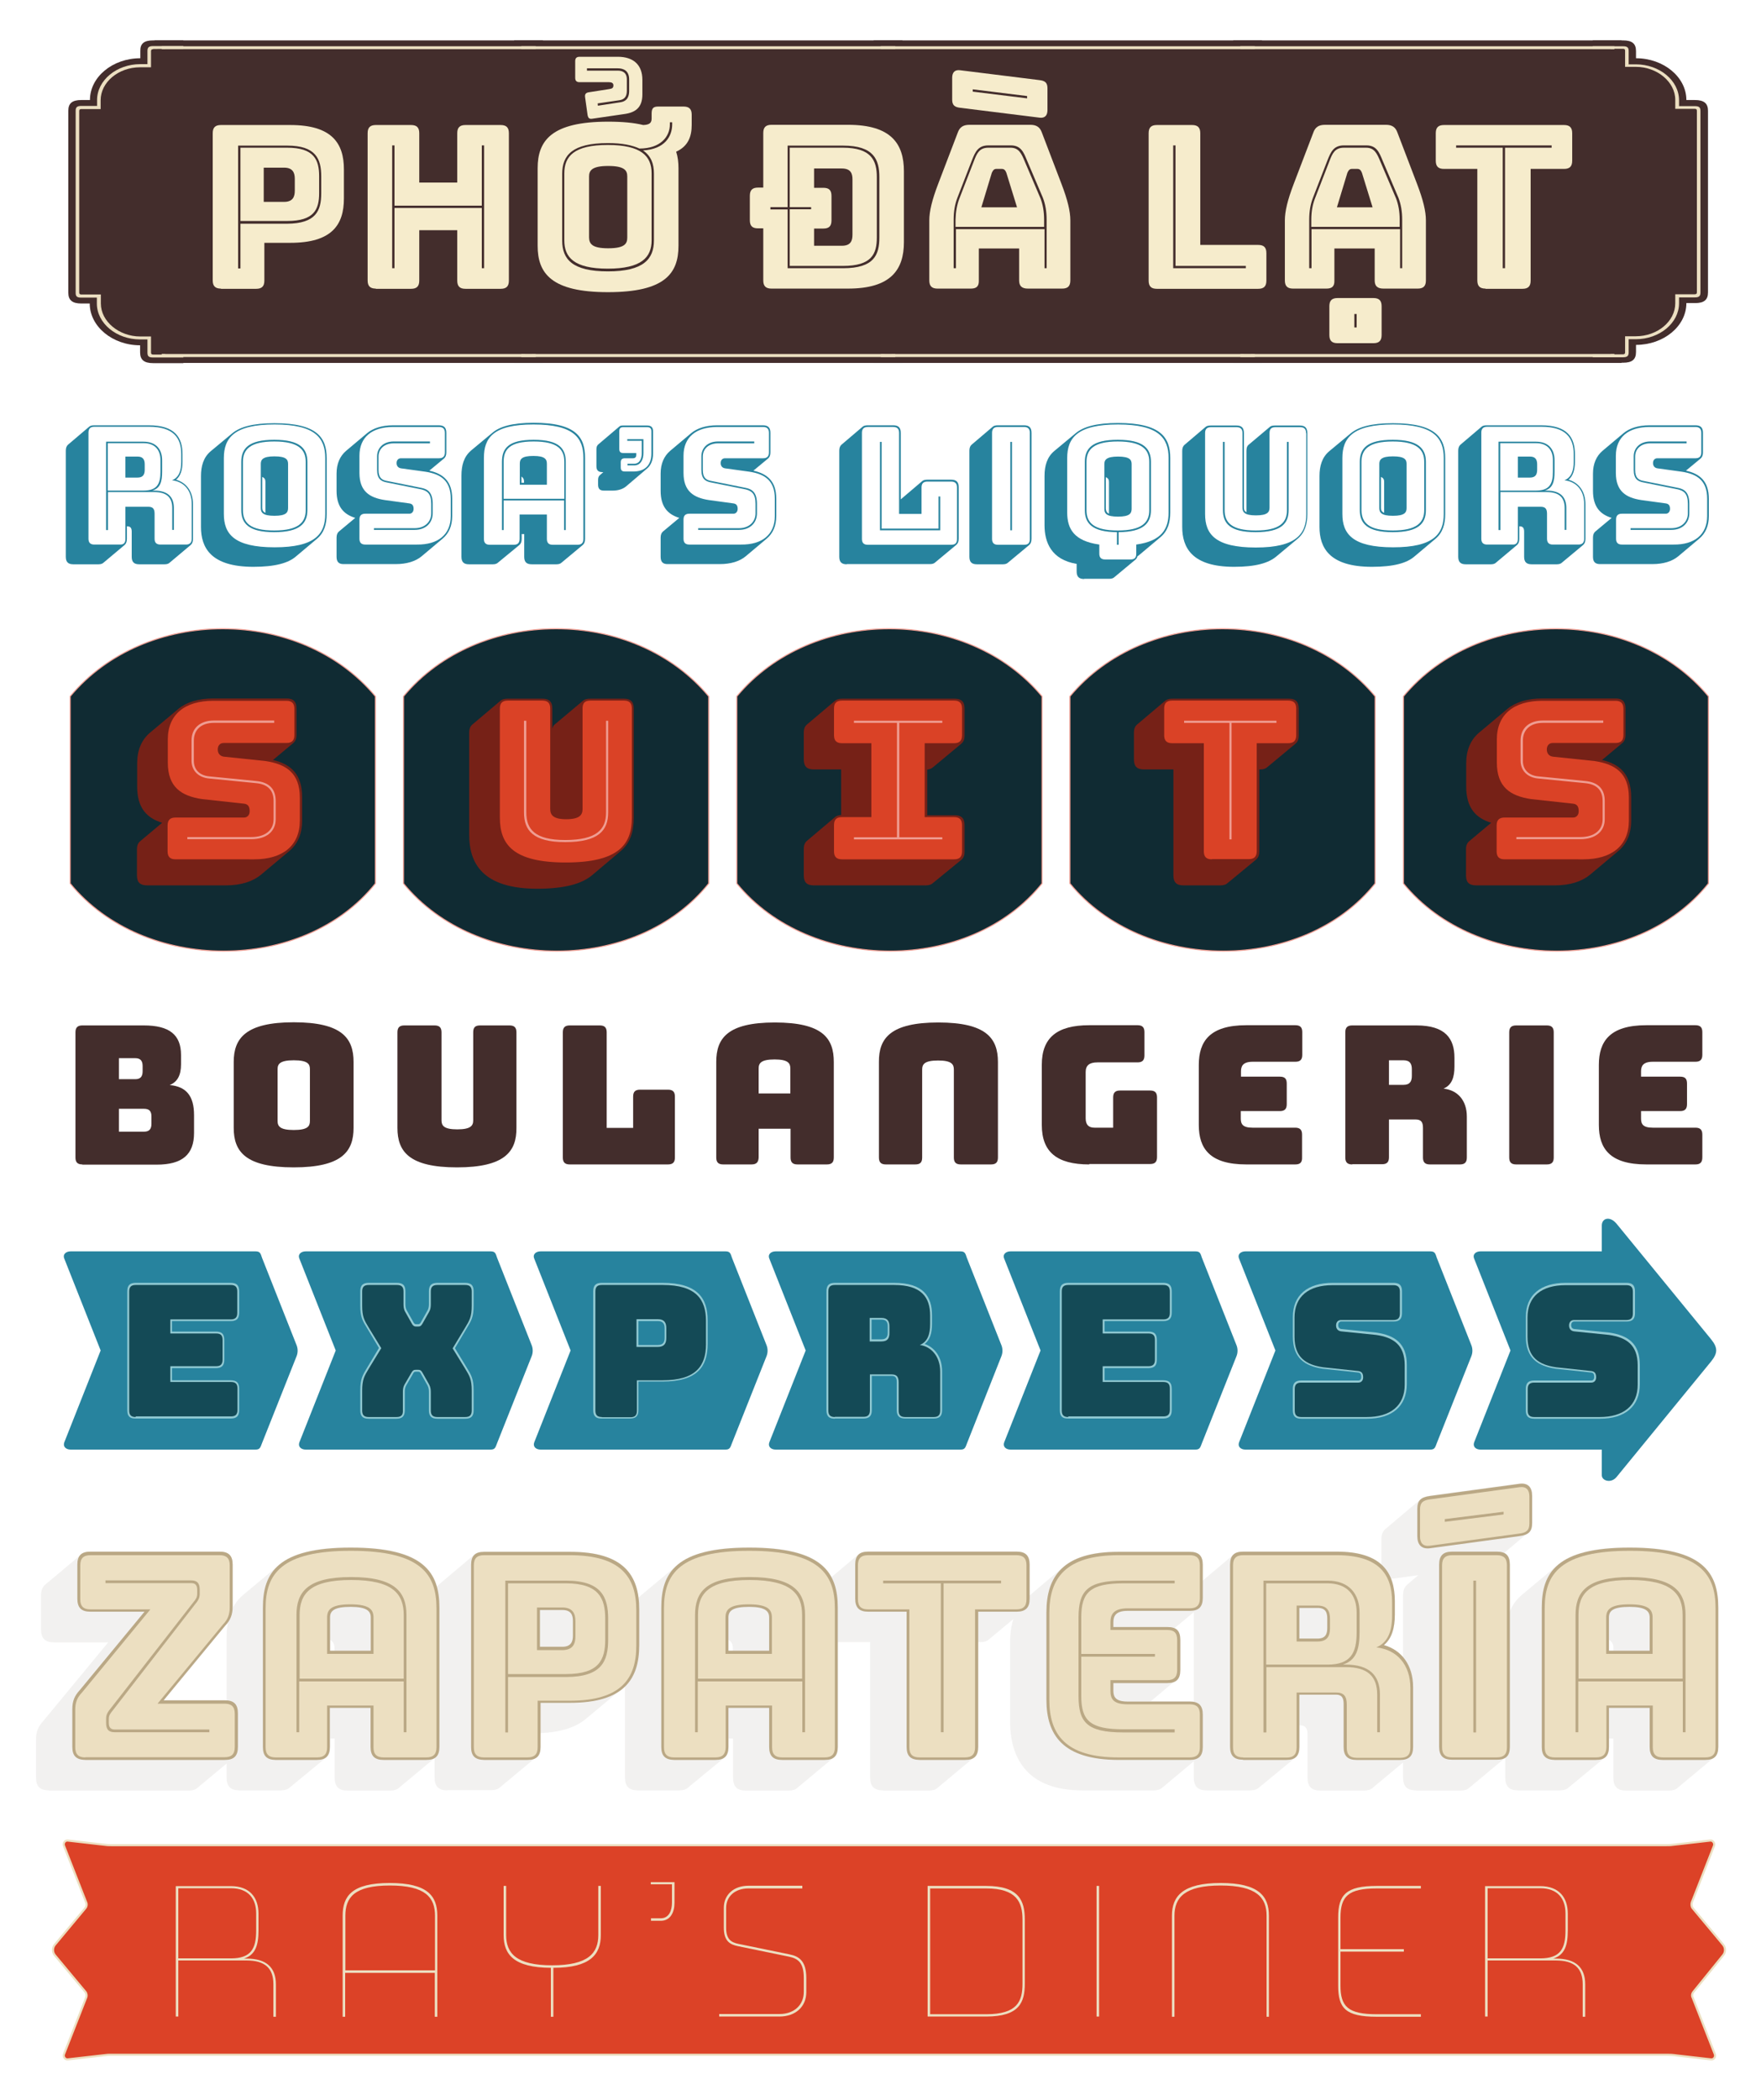 <?xml version="1.0" encoding="utf-8"?>
<!-- Generator: Adobe Illustrator 19.2.0, SVG Export Plug-In . SVG Version: 6.00 Build 0)  -->
<!DOCTYPE svg PUBLIC "-//W3C//DTD SVG 1.1//EN" "http://www.w3.org/Graphics/SVG/1.1/DTD/svg11.dtd">
<svg version="1.1" id="Layer_1" xmlns="http://www.w3.org/2000/svg" xmlns:xlink="http://www.w3.org/1999/xlink" x="0px" y="0px"
	 viewBox="0 0 839 1000" style="enable-background:new 0 0 839 1000;" xml:space="preserve">
<style type="text/css">
	.st0{fill:#27839E;}
	.st1{fill:#92CAD3;}
	.st2{fill:#144A56;}
	.st3{fill:#F2F1F0;}
	.st4{fill:#BAA885;}
	.st5{fill:#ECDFC1;}
	.st6{fill:#432D2C;}
	.st7{fill:#F6ECCC;}
	.st8{fill:#102B33;stroke:#EF9D92;stroke-width:0.5;}
	.st9{fill:#762117;}
	.st10{fill:#DA4226;}
	.st11{fill:#EF9D92;}
	.st12{fill:#DC4227;stroke:#ECDFC1;}
</style>
<g>
	<path class="st0" d="M121.75,595.941c2.2,0,2.4,1,3.1,3.1l16.5,41.7c0.6,1.6,0.6,3.4,0,5l-16.5,41.5c-0.8,2.1-1,3.1-3.1,3.1h-88.1
		c-2.2,0-3.8-1.4-3-3.5l17.3-43.7l-17.3-43.7c-0.9-2.1,0.8-3.5,3-3.5L121.75,595.941L121.75,595.941z"/>
	<path class="st0" d="M233.75,595.941c2.2,0,2.4,1,3.1,3.1l16.5,41.7c0.6,1.6,0.6,3.4,0,5l-16.5,41.5c-0.8,2.1-1,3.1-3.1,3.1h-88.1
		c-2.2,0-3.8-1.4-3-3.5l17.3-43.7l-17.3-43.7c-0.9-2.1,0.8-3.5,3-3.5L233.75,595.941L233.75,595.941z"/>
	<path class="st0" d="M345.65,595.941c2.2,0,2.4,1,3.1,3.1l16.5,41.7c0.6,1.6,0.6,3.4,0,5l-16.5,41.5c-0.8,2.1-1,3.1-3.1,3.1h-88.1
		c-2.2,0-3.8-1.4-3-3.5l17.3-43.7l-17.3-43.7c-0.9-2.1,0.8-3.5,3-3.5L345.65,595.941L345.65,595.941z"/>
	<path class="st0" d="M457.55,595.941c2.2,0,2.4,1,3.1,3.1l16.5,41.7c0.6,1.6,0.6,3.4,0,5l-16.4,41.5c-0.8,2.1-1,3.1-3.1,3.1h-88.1
		c-2.2,0-3.8-1.4-3-3.5l17.3-43.7l-17.3-43.7c-0.9-2.1,0.8-3.5,3-3.5L457.55,595.941L457.55,595.941z"/>
	<path class="st0" d="M569.55,595.941c2.2,0,2.4,1,3.1,3.1l16.5,41.7c0.6,1.6,0.6,3.4,0,5l-16.5,41.5c-0.8,2.1-1,3.1-3.1,3.1h-88.1
		c-2.2,0-3.8-1.4-3-3.5l17.3-43.7l-17.3-43.7c-0.9-2.1,0.8-3.5,3-3.5L569.55,595.941L569.55,595.941z"/>
	<path class="st0" d="M681.45,595.941c2.2,0,2.4,1,3.1,3.1l16.5,41.7c0.6,1.6,0.6,3.4,0,5l-16.5,41.5c-0.8,2.1-1,3.1-3.1,3.1h-88.1
		c-2.2,0-3.8-1.4-3-3.5l17.3-43.7l-17.3-43.7c-0.9-2.1,0.8-3.5,3-3.5L681.45,595.941L681.45,595.941z"/>
	<path class="st0" d="M763.15,690.341h-57.8c-2.2,0-3.8-1.4-3-3.5l17.3-43.7l-17.3-43.7c-0.9-2.1,0.8-3.5,3-3.5h57.8v-12.3
		c0-3.5,3.8-4.7,7-0.9l45.1,55.1c3.2,4,3.2,6.5,0,10.5l-45.1,55.1c-2.6,3.1-7,1.8-7-0.9V690.341z"/>
	<path class="st1" d="M60.65,671.641v-56.7c0-2.8,1.2-4,4-4h45.3c2.8,0,4,1.2,4,4v10.2c0,2.8-1.2,4-4,4h-28v5h20.9c2.8,0,4,1.1,4,4
		v9.4c0,2.8-1.2,4-4,4h-20.9v5.8h28c2.8,0,4,1.2,4,4v10.2c0,2.8-1.2,4-4,4h-45.3C61.85,675.641,60.65,674.441,60.65,671.641z"/>
	<path class="st1" d="M175.65,675.641c-2.8,0-4-1.2-4-4v-9.4c0-5.7,1.1-7.3,3.5-11.3l5.4-9l-5.4-9c-2.4-3.9-3.5-5.6-3.5-11.3v-6.7
		c0-2.8,1.2-4,4-4h13.5c2.8,0,4,1.2,4,4v6c0,1,0.1,2.2,0.7,3.2l3.1,5.5c0.3,0.6,0.7,1,1.3,1h1c0.6,0,1-0.4,1.3-1l3.1-5.5
		c0.6-1,0.7-2.2,0.7-3.2v-6c0-2.8,1.2-4,4-4h13.3c2.8,0,4,1.2,4,4v6.7c0,5.7-1.1,7.3-3.5,11.3l-5.4,9.1l5.4,8.9
		c2.4,3.9,3.5,5.6,3.5,11.3v9.4c0,2.8-1.2,4-4,4h-13.3c-2.8,0-4-1.2-4-4v-8.7c0-1-0.1-2.1-0.7-3.2l-3.1-5.5c-0.3-0.7-0.7-1-1.3-1
		h-1.2c-0.6,0-1,0.3-1.3,1l-3.2,5.5c-0.6,1-0.7,2.2-0.7,3.2v8.7c0,2.8-1.2,4-4,4H175.65z"/>
	<path class="st1" d="M282.65,671.641v-56.7c0-2.8,1.2-4,4-4h29c16.7,0,21.5,7.3,21.5,17.9v11.2c0,10.6-4.8,17.9-21.5,17.9h-11.5
		v13.6c0,2.8-1.2,4-4,4h-13.4C283.95,675.641,282.65,674.441,282.65,671.641z M304.15,629.041v11.5h9.3c2.7,0,3.2-1.7,3.2-3.4v-4.6
		c0-1.7-0.5-3.4-3.2-3.4h-9.3V629.041z"/>
	<path class="st1" d="M397.75,675.641c-2.8,0-4-1.2-4-4v-56.7c0-2.8,1.2-4,4-4h28.2c13.9,0,18.1,6.4,18.1,15.5v4
		c0,4.4-1,7.7-3.5,9.6c4.7,1.6,8.3,6.2,8.3,13v18.5c0,2.8-1.2,4-4,4h-13.6c-2.8,0-4-1.2-4-4v-13.4c0-1.9-0.6-2.9-2.4-2.9h-9.5v16.3
		c0,2.8-1.2,4-4,4h-13.6V675.641z M415.25,628.441v9.4h4.7c2.4,0,3-1.4,3-3.2v-3c0-1.8-0.5-3.2-3-3.2H415.25z"/>
	<path class="st1" d="M504.95,671.641v-56.7c0-2.8,1.2-4,4-4h45.3c2.8,0,4,1.2,4,4v10.2c0,2.8-1.2,4-4,4h-28v5h20.9c2.8,0,4,1.1,4,4
		v9.4c0,2.8-1.2,4-4,4h-20.9v5.8h28c2.8,0,4,1.2,4,4v10.2c0,2.8-1.2,4-4,4h-45.3C506.15,675.641,504.95,674.441,504.95,671.641z"/>
	<path class="st1" d="M651.25,675.641h-31.3c-2.8,0-4-1.2-4-4v-10.2c0-2.8,1.2-4,4-4h27.2c1,0,1.4-0.8,1.4-1.7c0-1.3-0.4-2-1.5-2.1
		l-16.8-1.8c-8.7-1.3-14.3-5.1-14.3-15.4v-9.2c0-10.5,7-16.3,19-16.3h29c2.8,0,4,1.2,4,4v10.4c0,2.8-1.2,4-4,4h-24.9
		c-1,0-1.5,0.8-1.5,1.7c0,1,0.5,1.8,1.6,1.9l16.7,1.7c8.7,1.3,14.4,5.1,14.4,15.4v9.2C670.15,669.841,663.15,675.641,651.25,675.641
		z"/>
	<path class="st1" d="M762.25,675.641h-31.3c-2.8,0-4-1.2-4-4v-10.2c0-2.8,1.2-4,4-4h27.2c1,0,1.4-0.8,1.4-1.7c0-1.3-0.4-2-1.5-2.1
		l-16.8-1.8c-8.7-1.3-14.3-5.1-14.3-15.4v-9.2c0-10.5,7-16.3,19-16.3h29c2.8,0,4,1.2,4,4v10.4c0,2.8-1.2,4-4,4h-24.9
		c-1,0-1.5,0.8-1.5,1.7c0,1,0.5,1.8,1.6,1.9l16.7,1.7c8.7,1.3,14.4,5.1,14.4,15.4v9.2C781.25,669.841,774.15,675.641,762.25,675.641
		z"/>
	<path class="st2" d="M64.65,674.841c-2.2,0-3.1-1-3.1-3.1v-56.7c0-2.2,1-3.1,3.1-3.1h45.3c2.2,0,3.1,1,3.1,3.1v10.2
		c0,2.2-1,3.1-3.1,3.1h-28.8v6.7h21.8c2.2,0,3.1,0.9,3.1,3.1v9.4c0,2.2-1,3.1-3.1,3.1h-21.8v7.5h28.9c2.2,0,3.1,1,3.1,3.1v10.2
		c0,2.2-1,3.1-3.1,3.1h-45.4C64.65,674.541,64.65,674.841,64.65,674.841z"/>
	<path class="st2" d="M188.95,674.841h-13.3c-2.2,0-3.1-1-3.1-3.1v-9.4c0-5.4,1-7,3.3-10.8l5.8-9.5l-5.8-9.5
		c-2.3-3.8-3.3-5.3-3.3-10.8v-6.7c0-2.2,1-3.1,3.1-3.1h13.5c2.2,0,3.1,1,3.1,3.1v6c0,1.2,0.1,2.5,0.8,3.7l3.1,5.5
		c0.5,1,1.1,1.5,2.1,1.5h1c1,0,1.5-0.4,2.1-1.5l3.1-5.5c0.7-1.2,0.8-2.4,0.8-3.7v-6c0-2.2,1-3.1,3.1-3.1h13.3c2.2,0,3.1,1,3.1,3.1
		v6.7c0,5.4-1,7-3.3,10.8l-5.8,9.6l5.8,9.4c2.3,3.8,3.3,5.3,3.3,10.8v9.4c0,2.2-1,3.1-3.1,3.1h-13.3c-2.2,0-3.1-1-3.1-3.1v-8.7
		c0-1.2-0.1-2.4-0.8-3.7l-3.1-5.5c-0.6-1.1-1.1-1.5-2.1-1.5h-1.2c-1,0-1.5,0.4-2.1,1.5l-3.2,5.5c-0.7,1.2-0.8,2.4-0.8,3.7v8.7
		C192.05,673.841,191.15,674.841,188.95,674.841z"/>
	<path class="st2" d="M286.75,674.841c-2.2,0-3.1-1-3.1-3.1v-56.7c0-2.2,1-3.1,3.1-3.1h29c15.9,0,20.6,6.9,20.6,17.1v11.2
		c0,10.1-4.7,17.1-20.6,17.1h-12.3v14.5c0,2.2-1,3.1-3.1,3.1h-13.6V674.841z M303.25,641.441h10.1c3.4,0,4.1-2,4.1-4.3v-4.6
		c0-2.3-0.7-4.3-4.1-4.3h-10.1V641.441z"/>
	<path class="st2" d="M397.75,674.841c-2.2,0-3.1-1-3.1-3.1v-56.7c0-2.2,1-3.1,3.1-3.1h28.2c13.1,0,17.2,5.9,17.2,14.6v4
		c0,4.9-1.2,8.4-4.9,10c5.3,0.7,9.7,5.3,9.7,12.7v18.5c0,2.2-1,3.1-3.1,3.1h-13.6c-2.2,0-3.1-1-3.1-3.1v-13.4c0-2.6-0.9-3.8-3.3-3.8
		h-10.4v17.1c0,2.2-1,3.1-3.1,3.1h-13.6L397.75,674.841L397.75,674.841z M414.35,638.841h5.6c3.1,0,3.8-1.7,3.8-4.1v-3
		c0-2.4-0.8-4.1-3.8-4.1h-5.6V638.841z"/>
	<path class="st2" d="M508.95,674.841c-2.2,0-3.1-1-3.1-3.1v-56.7c0-2.2,1-3.1,3.1-3.1h45.3c2.2,0,3.1,1,3.1,3.1v10.2
		c0,2.2-1,3.1-3.1,3.1h-28.9v6.7h21.8c2.2,0,3.1,0.9,3.1,3.1v9.4c0,2.2-1,3.1-3.1,3.1h-21.8v7.5h28.9c2.2,0,3.1,1,3.1,3.1v10.2
		c0,2.2-1,3.1-3.1,3.1h-45.3V674.841z"/>
	<path class="st2" d="M619.95,674.841c-2.2,0-3.1-1-3.1-3.1v-10.2c0-2.2,1-3.1,3.1-3.1h27.2c1.5,0,2.3-1.1,2.3-2.5
		c0-2-0.8-2.8-2.3-3l-16.8-1.8c-8.2-1.2-13.6-4.7-13.6-14.5v-9.2c0-10,6.7-15.4,18.1-15.4h29c2.2,0,3.1,1,3.1,3.1v10.4
		c0,2.2-1,3.1-3.1,3.1h-24.9c-1.5,0-2.4,1-2.4,2.6s0.9,2.6,2.4,2.8l16.7,1.7c8.2,1.2,13.6,4.7,13.6,14.5v9.2
		c0,10-6.8,15.4-18.1,15.4H619.95z"/>
	<path class="st2" d="M730.95,674.841c-2.2,0-3.1-1-3.1-3.1v-10.2c0-2.2,1-3.1,3.1-3.1h27.2c1.5,0,2.3-1.1,2.3-2.5
		c0-2-0.8-2.8-2.3-3l-16.8-1.8c-8.2-1.2-13.6-4.7-13.6-14.5v-9.2c0-10,6.7-15.4,18.1-15.4h29c2.2,0,3.1,1,3.1,3.1v10.4
		c0,2.2-1,3.1-3.1,3.1h-24.9c-1.5,0-2.4,1-2.4,2.6s0.9,2.6,2.4,2.8l16.7,1.7c8.2,1.2,13.6,4.7,13.6,14.5v9.2
		c0,10-6.8,15.4-18.1,15.4H730.95z"/>
</g>
<g>
	<path class="st3" d="M23.35,852.641c-4.3,0-6.2-1.9-6.2-6.2v-17.9c0-3.9,1.1-6.4,3.6-9.1l30.8-37.3h-25.8c-4.3,0-6.2-1.9-6.2-6.2
		v-16.2c0-2.4,0.7-3.9,1.9-5l17.3-14.5c0.9-0.8,2.4-1.2,4.3-1.2h61.6c4.3,0,6.2,1.9,6.2,6.2v19.9c0,4-1.1,6.6-3.6,9.2l-29.3,35.5
		h29.2c4.3,0,6.2,1.9,6.2,6.2v15.9c0,2.4-0.7,3.9-1.9,5l-17.4,14.5c-0.8,0.8-2.3,1.3-4.1,1.3h-66.6
		C23.35,852.741,23.35,852.641,23.35,852.641z"/>
	<path class="st3" d="M137.95,851.341c-0.8,0.8-2.3,1.3-4.1,1.3h-19.7c-4.3,0-6.2-1.9-6.2-6.2v-66.3c0-8.4,1.9-15.5,7.9-20.6
		l17.4-14.5c6-5.1,16.3-8.2,33.9-8.2c34.9,0,42.2,11.9,42.2,28.6v66.5c0,2.4-0.7,3.9-1.9,5l-17.4,14.5c-0.8,0.8-2.3,1.3-4.1,1.3
		h-20.3c-4.3,0-6.2-1.9-6.2-6.2v-18.6h-2.1v4c0,2.4-0.7,3.9-1.9,5L137.95,851.341z M157.25,780.941v5.2h2.1v-1.3
		C159.35,783.241,158.85,781.841,157.25,780.941z"/>
	<path class="st3" d="M213.25,852.641c-4.3,0-6.2-1.9-6.2-6.2v-86.7c0-2.4,0.7-3.9,1.9-5l17.3-14.6c0.9-0.8,2.4-1.2,4.3-1.2h41
		c25.6,0,32.9,11.2,32.9,27.4v17.1c0,8.6-2.1,15.8-8,20.7l-17.4,14.5c-4.4,3.7-11.4,6.3-21.6,6.7v6.4c0,2.4-0.7,3.9-1.9,5
		l-17.4,14.5c-0.8,0.8-2.3,1.3-4.1,1.3h-20.8L213.25,852.641L213.25,852.641z"/>
	<path class="st3" d="M327.75,851.341c-0.8,0.8-2.3,1.3-4.1,1.3h-19.7c-4.3,0-6.2-1.9-6.2-6.2v-66.3c0-8.4,1.9-15.5,7.9-20.6
		l17.4-14.5c6-5.1,16.3-8.2,33.9-8.2c34.9,0,42.2,11.9,42.2,28.6v66.5c0,2.4-0.7,3.9-1.9,5l-17.4,14.5c-0.8,0.8-2.3,1.3-4.1,1.3
		h-20.3c-4.3,0-6.2-1.9-6.2-6.2v-18.6h-2.1v4c0,2.4-0.7,3.9-1.9,5L327.75,851.341z M347.05,780.941v5.2h2.1v-1.3
		C349.15,783.241,348.65,781.841,347.05,780.941z"/>
	<path class="st3" d="M420.75,852.641c-4.3,0-6.2-1.9-6.2-6.2v-64.4h-18.3c-4.3,0-6.2-1.9-6.2-6.2v-16.2c0-2.4,0.7-3.9,1.9-5
		l17.3-14.6c0.9-0.8,2.4-1.2,4.3-1.2h70.7c4.3,0,6.2,1.9,6.2,6.2v16.2c0,2.4-0.7,3.9-1.9,5l-17.4,14.5c-0.8,0.8-2.3,1.3-4.1,1.3
		h-1.1v49.9c0,2.4-0.7,3.9-1.9,5l-17.4,14.5c-0.8,0.8-2.3,1.3-4.1,1.3h-21.8L420.75,852.641L420.75,852.641z"/>
	<path class="st3" d="M515.55,852.641c-26.5,0-34.3-15.8-34.3-32.7v-37.6c0-9.1,2.3-16.7,8.4-21.8l17.3-14.6c5.2-4.4,13.5-7,25.8-7
		h34c4.3,0,6.2,1.9,6.2,6.2v15.7c0,2.4-0.7,3.9-1.9,5l-11.4,9.5c1.7,0.8,2.5,2.5,2.5,5.5v14.3c0,2.4-0.7,3.9-1.9,5l-11.9,10h18.3
		c4.3,0,6.2,1.9,6.2,6.2v15.6c0,2.4-0.7,3.9-1.9,5l-17.2,14.4c-0.8,0.8-2.3,1.3-4.1,1.3L515.55,852.641L515.55,852.641z"/>
	<path class="st3" d="M599.75,851.341c-0.8,0.8-2.3,1.3-4.2,1.3h-20.6c-4.3,0-6.2-1.9-6.2-6.2v-86.7c0-2.4,0.7-3.9,1.9-5l17.3-14.6
		c0.9-0.8,2.4-1.2,4.3-1.2h44.6c21.3,0,27.7,9.8,27.7,23.7v6.2c0,6.6-1.5,11.5-5.1,14.6h-0.1c8.4,2.4,13.9,9.5,13.9,20.1v28.4
		c0,2.4-0.7,3.9-1.9,5l-17.4,14.5c-0.8,0.8-2.3,1.3-4.1,1.3h-20.7c-4.3,0-6.2-1.9-6.2-6.2v-20.5c0-2.9-0.9-4.4-3.7-4.4h-0.1v10.3
		c0,2.4-0.7,3.9-1.9,5L599.75,851.341z"/>
	<path class="st3" d="M674.65,852.641c-4.3,0-6.2-1.9-6.2-6.2v-86.7c0-2.4,0.7-3.9,1.9-5l5.4-4.6l-11.6,1.6c-4,0.5-6-1.6-6-5.8
		v-12.9c0-2.4,0.7-3.7,1.7-4.7l17.3-14.6c0.8-0.7,2.3-1.2,4.1-1.5l42.8-5.8c4-0.5,6,1.6,6,5.8v12.9c0,2.3-0.7,3.9-1.9,4.7l-11.4,9.6
		c1.7,0.9,2.5,2.7,2.5,5.5v87c0,2.4-0.7,3.9-1.9,5l-17.4,14.5c-0.8,0.8-2.3,1.3-4.1,1.3h-21.2L674.65,852.641L674.65,852.641z"/>
	<path class="st3" d="M747.25,851.341c-0.8,0.8-2.3,1.3-4.2,1.3h-19.7c-4.3,0-6.2-1.9-6.2-6.2v-66.3c0-8.4,1.9-15.5,7.9-20.6
		l17.4-14.5c6-5.1,16.3-8.2,33.9-8.2c34.9,0,42.2,11.9,42.2,28.6v66.5c0,2.4-0.7,3.9-1.9,5l-17.4,14.5c-0.8,0.8-2.3,1.3-4.1,1.3
		h-20.3c-4.3,0-6.2-1.9-6.2-6.2v-18.6h-2.1v4c0,2.4-0.7,3.9-1.9,5L747.25,851.341z M766.55,780.941v5.2h2.1v-1.3
		C768.75,783.241,768.15,781.841,766.55,780.941z"/>
	<path class="st4" d="M34.45,831.941v-18c0-3.9,1.1-6.4,3.6-9.1l30.8-37.3h-25.8c-4.3,0-6.2-1.9-6.2-6.2v-16.2
		c0-4.3,1.9-6.2,6.2-6.2h61.6c4.3,0,6.2,1.9,6.2,6.2v19.9c0,4-1.1,6.6-3.6,9.2l-29.3,35.5h29.2c4.3,0,6.2,1.9,6.2,6.2v16
		c0,4.3-1.9,6.2-6.2,6.2h-66.5C36.35,838.041,34.45,836.241,34.45,831.941z"/>
	<path class="st4" d="M125.25,831.941v-66.3c0-16.7,7.1-28.6,41.9-28.6c34.9,0,42.2,11.9,42.2,28.6v66.3c0,4.3-1.9,6.2-6.2,6.2
		h-20.4c-4.3,0-6.2-1.9-6.2-6.2v-18.6h-19.4v18.6c0,4.3-1.9,6.2-6.2,6.2h-19.7C127.05,838.041,125.25,836.241,125.25,831.941z
		 M157.25,786.141h19.4v-15.9c0-3.2-2.3-5-9.6-5c-7.5,0-9.8,1.7-9.8,5L157.25,786.141L157.25,786.141z"/>
	<path class="st4" d="M224.45,831.941v-86.7c0-4.3,1.9-6.2,6.2-6.2h41c25.6,0,32.9,11.2,32.9,27.4v17.1c0,16.2-7.4,27.4-32.9,27.4
		h-14.1v21c0,4.3-1.9,6.2-6.2,6.2h-20.7C226.25,838.041,224.45,836.241,224.45,831.941z M257.25,766.741v17.5h10.7
		c4.1,0,5-2.5,5-5.2v-7.1c0-2.7-0.8-5.2-5-5.2H257.25z"/>
	<path class="st4" d="M315.05,831.941v-66.3c0-16.7,7.1-28.6,41.9-28.6c34.9,0,42.2,11.9,42.2,28.6v66.3c0,4.3-1.9,6.2-6.2,6.2
		h-20.3c-4.3,0-6.2-1.9-6.2-6.2v-18.6h-19.4v18.6c0,4.3-1.9,6.2-6.2,6.2h-19.7C316.95,838.041,315.05,836.241,315.05,831.941z
		 M347.05,786.141h19.4v-15.9c0-3.2-2.3-5-9.6-5c-7.5,0-9.8,1.7-9.8,5V786.141z"/>
	<path class="st4" d="M431.95,831.941v-64.4h-18.3c-4.3,0-6.2-1.9-6.2-6.2v-16.2c0-4.3,1.9-6.2,6.2-6.2h70.7c4.3,0,6.2,1.9,6.2,6.2
		v16.2c0,4.3-1.9,6.2-6.2,6.2h-18.3v64.4c0,4.3-1.9,6.2-6.2,6.2h-21.7C433.75,838.041,431.95,836.241,431.95,831.941z"/>
	<path class="st4" d="M498.55,809.441v-41.6c0-17,7.8-28.8,34.3-28.8h34c4.3,0,6.2,1.9,6.2,6.2v15.7c0,4.3-1.9,6.2-6.2,6.2h-29.6
		c-5.6,0-6.8,2.4-6.8,5.4v2.3h25.7c4.3,0,6.2,1.7,6.2,6.2v14.3c0,4.3-1.9,6.2-6.2,6.2h-25.7v3.7c0,3.1,1.3,5.1,6.8,5.1h29.6
		c4.3,0,6.2,1.9,6.2,6.2v15.4c0,4.3-1.9,6.2-6.2,6.2h-34C506.35,838.041,498.55,826.341,498.55,809.441z"/>
	<path class="st4" d="M592.25,838.041c-4.3,0-6.2-1.9-6.2-6.2v-86.7c0-4.3,1.9-6.2,6.2-6.2h44.6c21.3,0,27.7,9.8,27.7,23.7v6.2
		c0,6.6-1.5,11.5-5.2,14.6c8.4,2.4,13.9,9.5,13.9,20.1v28.4c0,4.3-1.9,6.2-6.2,6.2h-20.7c-4.3,0-6.2-1.9-6.2-6.2v-20.5
		c0-2.9-0.9-4.4-3.7-4.4h-17.4v24.9c0,4.3-1.9,6.2-6.2,6.2h-20.6L592.25,838.041L592.25,838.041z M619.05,765.841v14.5h8.7
		c3.7,0,4.6-2.1,4.6-5v-4.6c0-2.8-0.8-5-4.6-5h-8.7V765.841z"/>
	<path class="st4" d="M675.25,731.541v-12.9c0-4.1,1.7-5.6,6-6.2l42.7-5.8c4-0.5,6,1.6,6,5.8v12.9c0,4.1-1.7,5.6-6,6.2l-42.7,5.8
		C677.25,737.841,675.25,735.641,675.25,731.541z M713.15,838.041h-21.3c-4.3,0-6.2-1.9-6.2-6.2v-86.7c0-4.3,1.9-6.2,6.2-6.2h21.3
		c4.3,0,6.2,1.9,6.2,6.2v86.8C719.35,836.241,717.45,838.041,713.15,838.041z"/>
	<path class="st4" d="M734.55,831.941v-66.3c0-16.7,7.1-28.6,41.9-28.6c34.9,0,42.2,11.9,42.2,28.6v66.3c0,4.3-1.9,6.2-6.2,6.2
		h-20.3c-4.3,0-6.2-1.9-6.2-6.2v-18.6h-19.4v18.6c0,4.3-1.9,6.2-6.2,6.2h-19.6C736.45,838.041,734.55,836.241,734.55,831.941z
		 M766.55,786.141h19.4v-15.9c0-3.2-2.3-5-9.6-5c-7.5,0-9.8,1.7-9.8,5L766.55,786.141L766.55,786.141z"/>
	<path class="st5" d="M40.65,836.941c-3.3,0-4.8-1.5-4.8-4.8v-17.9c0-3.5,0.9-5.8,3.3-8.3l32.5-39.5h-28.6c-3.3,0-4.8-1.5-4.8-4.8
		v-16.2c0-3.3,1.5-4.8,4.8-4.8h61.6c3.3,0,4.8,1.5,4.8,4.8v19.9c0,3.6-0.9,5.9-3.3,8.4l-31.1,37.6h32c3.3,0,4.8,1.5,4.8,4.8v15.9
		c0,3.3-1.5,4.8-4.8,4.8h-66.4V836.941z"/>
	<path class="st5" d="M151.05,836.941h-19.7c-3.3,0-4.8-1.5-4.8-4.8v-66.3c0-16.2,7.4-27.3,40.6-27.3c33.3,0,40.8,11.1,40.8,27.3
		v66.3c0,3.3-1.5,4.8-4.8,4.8h-20.4c-3.3,0-4.8-1.5-4.8-4.8v-19.9h-22.1v19.9C155.85,835.441,154.35,836.941,151.05,836.941z
		 M155.85,787.641h22.1v-17.3c0-3.6-1.6-6.3-11-6.3c-9.5,0-11.1,2.7-11.1,6.3V787.641z"/>
	<path class="st5" d="M230.55,836.941c-3.3,0-4.8-1.5-4.8-4.8v-86.7c0-3.3,1.5-4.8,4.8-4.8h41c24.4,0,31.6,10.6,31.6,26.1v17.1
		c0,15.5-7.2,26.1-31.6,26.1h-15.4v22.2c0,3.3-1.5,4.8-4.8,4.8L230.55,836.941L230.55,836.941z M255.85,785.841h12
		c5.2,0,6.3-3.1,6.3-6.6v-7.1c0-3.5-1.1-6.6-6.3-6.6h-12V785.841z"/>
	<path class="st5" d="M340.85,836.941h-19.7c-3.3,0-4.8-1.5-4.8-4.8v-66.3c0-16.2,7.4-27.3,40.6-27.3c33.3,0,40.8,11.1,40.8,27.3
		v66.3c0,3.3-1.5,4.8-4.8,4.8h-20.3c-3.3,0-4.8-1.5-4.8-4.8v-19.9h-22.1v19.9C345.65,835.441,344.25,836.941,340.85,836.941z
		 M345.65,787.641h22.1v-17.3c0-3.6-1.6-6.3-11-6.3c-9.5,0-11.1,2.7-11.1,6.3V787.641z"/>
	<path class="st5" d="M438.05,836.941c-3.3,0-4.8-1.5-4.8-4.8v-65.7h-19.7c-3.3,0-4.8-1.5-4.8-4.8v-16.2c0-3.3,1.5-4.8,4.8-4.8h70.7
		c3.3,0,4.8,1.5,4.8,4.8v16.2c0,3.3-1.5,4.8-4.8,4.8h-19.7v65.7c0,3.3-1.5,4.8-4.8,4.8H438.05z"/>
	<path class="st5" d="M566.85,836.941h-34c-25.3,0-32.9-11.1-32.9-27.3v-41.6c0-16.3,7.6-27.4,32.9-27.4h34c3.3,0,4.8,1.5,4.8,4.8
		v15.7c0,3.3-1.5,4.8-4.8,4.8h-29.6c-7,0-8.2,3.2-8.2,6.7v3.6h27c3.3,0,4.8,1.3,4.8,4.8v14.3c0,3.3-1.5,4.8-4.8,4.8h-27v5.1
		c0,3.7,1.2,6.4,8.2,6.4h29.6c3.3,0,4.8,1.5,4.8,4.8v15.7C571.65,835.441,570.15,836.941,566.85,836.941z"/>
	<path class="st5" d="M592.25,836.941c-3.3,0-4.8-1.5-4.8-4.8v-86.7c0-3.3,1.5-4.8,4.8-4.8h44.6c20.1,0,26.4,9.1,26.4,22.4v6.2
		c0,7.5-1.9,12.9-7.5,15.3c9.8,1.1,16.2,8.2,16.2,19.4v28.4c0,3.3-1.5,4.8-4.8,4.8h-20.7c-3.3,0-4.8-1.5-4.8-4.8v-20.5
		c0-4-1.3-5.8-5.1-5.8h-18.8v26.2c0,3.3-1.5,4.8-4.8,4.8h-20.7L592.25,836.941L592.25,836.941z M617.75,781.741h10
		c4.7,0,5.9-2.7,5.9-6.3v-4.5c0-3.6-1.2-6.3-5.9-6.3h-10V781.741z"/>
	<path class="st5" d="M681.15,736.141c-3.1,0.4-4.6-1.3-4.6-4.4v-12.9c0-3.3,1.5-4.4,4.8-4.8l42.7-5.8c3.1-0.4,4.6,1.3,4.6,4.4v12.9
		c0,3.3-1.5,4.4-4.8,4.8L681.15,736.141z M691.85,836.941c-3.3,0-4.8-1.5-4.8-4.8v-86.7c0-3.3,1.5-4.8,4.8-4.8h21.3
		c3.3,0,4.8,1.5,4.8,4.8v86.7c0,3.3-1.5,4.8-4.8,4.8H691.85z"/>
	<path class="st5" d="M760.45,836.941h-19.7c-3.3,0-4.8-1.5-4.8-4.8v-66.3c0-16.2,7.4-27.3,40.6-27.3c33.3,0,40.8,11.1,40.8,27.3
		v66.3c0,3.3-1.5,4.8-4.8,4.8h-20.3c-3.3,0-4.8-1.5-4.8-4.8v-19.9h-22.1v19.9C765.25,835.441,763.75,836.941,760.45,836.941z
		 M765.25,787.641h22.1v-17.3c0-3.6-1.6-6.3-11-6.3c-9.5,0-11.1,2.7-11.1,6.3V787.641z"/>
	<path class="st4" d="M53.75,814.541c-1.3,1.6-1.9,2.4-1.9,4.1v1.9c0,2.5,1.3,3.1,2.8,3.1h45.1v1.3h-45.1c-2.9,0-4.1-1.3-4.1-4.4
		v-2.1c0-2,0.9-3.3,2.3-5l39.2-50.3c1.3-1.6,1.9-2.4,1.9-4.2v-1.9c0-2.5-1.3-3.1-2.8-3.1h-40.9v-1.3h40.8c2.9,0,4.1,1.3,4.1,4.4v2.1
		c0,2-0.9,3.3-2.3,5L53.75,814.541z"/>
	<path class="st4" d="M192.25,800.741h-49.7v24.2h-1.3v-55.8c0-10.8,5-18.1,26-18.1s26.4,7.2,26.4,18.1v55.8h-1.3v-24.2H192.25z
		 M142.65,799.441h49.7v-30.3c0-10-5.1-16.7-25-16.7s-24.6,6.7-24.6,16.7v30.3H142.65z"/>
	<path class="st4" d="M242.05,798.641v26.4h-1.3v-72.3h28.9c16.9,0,20.1,7.8,20.1,18.2v9.9c0,10.4-3.2,17.8-20.1,17.8
		L242.05,798.641L242.05,798.641z M269.65,797.241c15.8,0,18.7-6.8,18.7-16.5v-9.8c0-9.6-2.9-16.9-18.7-16.9h-27.6v43.2H269.65z"/>
	<path class="st4" d="M382.15,800.741h-49.7v24.2h-1.3v-55.8c0-10.8,5-18.1,26-18.1s26.4,7.2,26.4,18.1v55.8h-1.3v-24.2H382.15z
		 M332.45,799.441h49.7v-30.3c0-10-5.1-16.7-25-16.7s-24.6,6.7-24.6,16.7v30.3H332.45z"/>
	<path class="st4" d="M448.25,754.041h-27.5v-1.3h56.2v1.3h-27.4v70.9h-1.3L448.25,754.041L448.25,754.041z"/>
	<path class="st4" d="M559.65,825.041h-24.4c-17.4,0-21.4-4.8-21.4-17.3v-37.5c0-12.7,4.3-17.5,21.4-17.5h24.4v1.3h-24.4
		c-15.8,0-20.1,4.3-20.1,16.2v17.4h35.1v1.3h-35.1v18.7c0,11.6,4,15.9,20.1,15.9h24.4V825.041z"/>
	<path class="st4" d="M601.95,825.041v-72.3h30.5c10.4,0,15.3,6.4,15.3,15.3v9.2c0,8.2-1.6,13.5-8,15.5h1.5c11,0,16.2,5,16.2,14.3
		v17.9h-1.3v-17.9c0-8.8-4.7-13.1-14.9-13.1h-37.9v31.1H601.95z M603.25,754.041v38.7h29.2c11.1,0,13.9-5.5,13.9-15.4v-9.4
		c0-8.3-4.4-13.9-13.9-13.9L603.25,754.041L603.25,754.041z"/>
	<path class="st4" d="M716.35,719.941v1.3l-28,3.5v-1.3L716.35,719.941z M703.25,752.741v72.3h-1.3v-72.3H703.25z"/>
	<path class="st4" d="M801.65,800.741h-49.7v24.2h-1.3v-55.8c0-10.8,5-18.1,26-18.1s26.4,7.2,26.4,18.1v55.8h-1.3v-24.2H801.65z
		 M751.95,799.441h49.7v-30.3c0-10-5.1-16.7-25-16.7s-24.6,6.7-24.6,16.7v30.3H751.95z"/>
</g>
<g>
	<g>
		<g>
			<path class="st6" d="M72.95,19.241h14.4v153.7h-14.4c-4.3,0-6.2-1.6-6.2-5.1v-3.4c-13.2,0-24-9-24-19.9h-4
				c-4.3,0-6.2-1.6-6.2-5.1v-86.7c0-3.6,1.9-5.1,6.2-5.1h4.1c0-11,10.8-19.9,24-19.9v-3.4C66.75,20.741,68.65,19.241,72.95,19.241z"
				/>
			<path class="st6" d="M258.65,172.841h-185v-153.6h185V172.841z"/>
			<path class="st6" d="M429.95,172.841h-185v-153.6h185V172.841z"/>
			<path class="st6" d="M601.25,172.841h-185v-153.6h185V172.841z"/>
			<path class="st6" d="M772.55,172.841h-185v-153.6h185V172.841z"/>
			<path class="st6" d="M779.45,24.341v3.4c13.2,0,24,9,24,19.9h4.1c4.3,0,6.2,1.6,6.2,5.1v86.5c0,3.6-1.9,5.1-6.2,5.1h-4.1
				c0,11-10.8,19.9-24,19.9v3.4c0,3.6-1.9,5.1-6.2,5.1h-14.4v-153.5h14.4C777.55,19.241,779.45,20.741,779.45,24.341z"/>
		</g>
		<g>
			<path class="st5" d="M72.95,23.441c-0.7,0-1,0.3-1,0.9v7.7h-5.2c-10.3,0-18.8,7.1-18.8,15.7v4.2h-9.2c-0.7,0-1,0.3-1,0.9v86.5
				c0,0.6,0.3,0.9,1,0.9h9.3v4.3c0,8.5,8.6,15.7,18.8,15.7h5.1v7.7c0,0.6,0.3,0.9,1,0.9h14.4v1.4h-14.4c-2.1,0-2.7-0.6-2.7-2.3v-6.3
				h-3.5c-11.3,0-20.6-7.7-20.6-17.1v-2.8h-7.4c-2.1,0-2.7-0.6-2.7-2.3v-86.7c0-1.7,0.7-2.3,2.7-2.3h7.5v-2.8
				c0-9.4,9.3-17.1,20.6-17.1h3.4v-6.3c0-1.7,0.7-2.3,2.7-2.3h14.4v1.4h-14.4V23.441z"/>
			<path class="st5" d="M255.25,170.041H77.05v-148h178.2V170.041z M253.55,23.441H78.75v145.1h174.7v-145.1
				C253.45,23.441,253.55,23.441,253.55,23.441z"/>
			<path class="st5" d="M426.55,170.041h-178.2v-148h178.2V170.041z M424.85,23.441h-174.8v145.1h174.7v-145.1
				C424.75,23.441,424.85,23.441,424.85,23.441z"/>
			<path class="st5" d="M597.85,170.041h-178.2v-148h178.2V170.041z M596.15,23.441h-174.8v145.1h174.7v-145.1
				C596.05,23.441,596.15,23.441,596.15,23.441z"/>
			<path class="st5" d="M769.15,170.041h-178.2v-148h178.2V170.041z M767.45,23.441h-174.8v145.1h174.7v-145.1
				C767.35,23.441,767.45,23.441,767.45,23.441z"/>
			<path class="st5" d="M758.85,22.041h14.4c2.1,0,2.7,0.6,2.7,2.3v6.3h3.4c11.3,0,20.6,7.7,20.6,17.1v2.8h7.5
				c2.1,0,2.7,0.6,2.7,2.3v86.5c0,1.7-0.7,2.3-2.7,2.3h-7.5v2.8c0,9.4-9.3,17.1-20.6,17.1h-3.4v6.3c0,1.7-0.7,2.3-2.7,2.3h-14.4
				v-1.4h14.4c0.7,0,1-0.3,1-0.9v-7.7h5.1c10.3,0,18.8-7.1,18.8-15.7v-4.3h9.3c0.7,0,1-0.3,1-0.9v-86.5c0-0.6-0.3-0.9-1-0.9h-9.3
				v-4.3c0-8.5-8.6-15.7-18.8-15.7h-5.1v-7.7c0-0.6-0.3-0.9-1-0.9h-14.4V22.041z"/>
		</g>
		<rect x="74.95" y="23.441" class="st6" width="697" height="145.1"/>
	</g>
	<g>
		<path class="st7" d="M105.25,137.441c-2.7,0-3.9-1.2-3.9-3.9v-70.1c0-2.7,1.2-3.9,3.9-3.9h33.1c19.7,0,25.5,8.6,25.5,21.1v13.9
			c0,12.6-5.8,21.1-25.5,21.1h-12.4v18c0,2.7-1.2,3.9-3.9,3.9h-16.8V137.441z M153.05,92.041v-8c0-8.4-2.6-14.7-16.2-14.7h-23.4
			v58.5h1.1v-21.3h22.3C150.45,106.441,153.05,100.441,153.05,92.041z M114.55,70.341h22.3c12.8,0,15.2,5.8,15.2,13.6v8
			c0,7.8-2.4,13.3-15.2,13.3h-22.3V70.341z M125.65,96.141h9.7c4.2,0,5.1-2.5,5.1-5.3v-5.7c0-2.8-0.9-5.3-5.1-5.3h-9.7
			C125.65,79.841,125.65,96.141,125.65,96.141z"/>
		<path class="st7" d="M179.05,137.441c-2.7,0-3.9-1.2-3.9-3.9v-70.1c0-2.7,1.2-3.9,3.9-3.9h16.8c2.7,0,3.9,1.2,3.9,3.9v23.5h18.1
			v-23.5c0-2.7,1.2-3.9,3.9-3.9h16.8c2.7,0,3.9,1.2,3.9,3.9v70.2c0,2.7-1.2,3.9-3.9,3.9h-16.8c-2.7,0-3.9-1.2-3.9-3.9v-24h-18.1v24
			c0,2.7-1.2,3.9-3.9,3.9h-16.8V137.441z M187.95,127.741v-28.7h41.6v28.7h1.1v-58.5h-1.1v28.7h-41.6v-28.7h-1.1v58.5H187.95z"/>
		<path class="st7" d="M256.15,117.041v-36.9c0-13.2,6.6-22.2,33.6-22.2c6.8,0,12.2,0.5,16.7,1.6c3.2-0.1,4-1.2,4-3.1v-2.3
			c0-2.6,0.8-3.4,3.2-3.4h12c2.7,0,3.9,1.2,3.9,3.9v4.8c0,5.6-1.7,10.2-7.4,12.8c0.8,2.5,1.1,5.1,1.1,7.9v36.9
			c0,13.2-6.5,22.1-33.6,22.1C262.75,139.141,256.15,130.241,256.15,117.041z M311.55,114.541v-31.9c0-4.7-1.4-8.4-5.2-11
			c10.5-0.6,13.9-6.8,13.9-12.4v-1h-1.1v1c0,5.8-4.4,11.5-14.5,11.5c-3.5-1.6-8.2-2.6-15-2.6c-17,0-21.8,5.8-21.8,14.6v31.9
			c0,8.8,4.8,14.6,21.8,14.6S311.55,123.341,311.55,114.541z M289.55,69.041c16.1,0,20.9,5.4,20.9,13.5v31.9
			c0,8.1-4.8,13.5-20.9,13.5s-20.7-5.4-20.7-13.5v-31.8C268.85,74.441,273.45,69.041,289.55,69.041z M282.15,56.541
			c-1.4,0.2-1.9-0.3-2.2-1.7l-1.2-8.6c-0.2-1.4,0.4-2.1,1.8-2.3l9.6-1.5c1.4-0.2,2.1-0.5,2.1-1.8c0-1.1-0.9-1.5-2.1-1.5h-14
			c-1.4,0-2.1-0.6-2.1-2.1v-7.9c0-1.4,0.6-2.1,2.1-2.1h18.2c7.4,0,11.7,3.8,11.7,11v6.9c0,6.4-3.4,8.7-8.8,9.4L282.15,56.541z
			 M295.35,48.741c2.3-0.3,4.4-1.4,4.4-5.5v-5.4c0-4.2-2.7-5.3-5.4-5.3h-14.7v1.1h14.7c2.2,0,4.3,0.9,4.3,4.2v5.4
			c0,3-1.4,4.2-3.6,4.5l-10.3,1.5l0.1,1.1L295.35,48.741z M289.75,118.241c7.9,0,9.1-2.2,9.1-5.1v-29.1c0-2.8-1.2-5-9.1-5
			c-7.8,0-9.1,2.2-9.1,5v29.1C280.75,116.041,281.95,118.241,289.75,118.241z"/>
		<path class="st7" d="M367.55,137.441c-2.7,0-3.9-1.2-3.9-3.9v-24.8h-2.5c-2.7,0-3.9-1.1-3.9-3.9v-11.6c0-2.7,1.2-3.9,3.9-3.9h2.5
			v-26c0-2.7,1.2-3.9,3.9-3.9h36.5c20.5,0,26.6,9,26.6,22.1v33.8c0,13.1-6.2,22.1-26.6,22.1H367.55z M401.65,127.741
			c14.9,0,17.3-6.4,17.3-14.7v-28.7c0-8.3-2.6-15-17.3-15h-26.4v29.3h-8.2v1.1h8.2v28L401.65,127.741L401.65,127.741z
			 M386.45,98.641h-10.2v-28.3h25.3c13.6,0,16.2,6.1,16.2,14v28.7c0,7.9-2.4,13.6-16.2,13.6h-25.3v-27h10.2V98.641z M401.05,117.041
			c4.3,0,5.1-2.4,5.1-5.3v-26.3c0-2.8-0.8-5.2-5.1-5.2h-13.2v9.2h4.4c2.7,0,3.9,1.1,3.9,3.9v11.6c0,2.8-1.2,3.9-3.9,3.9h-4.4v8.2
			C387.85,117.041,401.05,117.041,401.05,117.041z"/>
		<path class="st7" d="M462.55,137.441h-15.9c-2.7,0-3.9-1.2-3.9-3.9v-28.6c0-4.3,1.3-9.7,4.2-17.3l9.4-24.6
			c0.9-2.5,2.6-3.6,5.5-3.6h29.1c2.8,0,4.5,1.1,5.4,3.6l9.4,24.6c2.9,7.6,4.2,13,4.2,17.3v28.6c0,2.7-1.2,3.9-3.9,3.9h-16.3
			c-2.9,0-4.2-1.2-4.2-3.9v-15.2h-19.2v15.2C466.45,136.341,465.25,137.441,462.55,137.441z M457.55,51.341
			c-2.7-0.3-3.9-1.2-3.9-3.9v-10.4c0-2.5,1.2-3.9,3.7-3.6l37.8,4.7c2.7,0.3,3.9,1.2,3.9,3.9v10.4c0,2.5-1.2,3.9-3.7,3.6
			L457.55,51.341z M498.65,127.741v-23.1c0-4-0.6-7.4-1.8-10.5l-7.5-17.6c-1.7-4.2-3-7.3-7.8-7.3h-10.6c-5,0-6.3,3.1-7.9,7.1
			l-6.9,17.8c-1.2,3.1-1.8,6.5-1.8,10.5v23.1h1.1v-18.6h42.2v18.6C497.65,127.741,498.65,127.741,498.65,127.741z M457.05,94.641
			l6.9-17.8c1.4-3.7,2.6-6.5,6.9-6.5h10.6c4,0,5.2,2.8,6.8,6.6l7.5,17.6c1.1,2.9,1.7,6.2,1.7,10.1v3.4h-42.2v-3.4
			C455.35,100.741,455.95,97.541,457.05,94.641z M489.35,46.841v-1.1l-25.9-3.2v1.1L489.35,46.841z M467.55,98.741h17l-5.1-16.5
			c-0.5-1.3-1.2-1.8-2.1-1.8h-2.7c-0.9,0-1.5,0.5-2.1,1.8L467.55,98.741z"/>
		<path class="st7" d="M571.85,63.441v53.2h27.6c2.7,0,3.9,1.2,3.9,3.9v13.1c0,2.7-1.2,3.9-3.9,3.9h-48.3c-2.7,0-3.9-1.2-3.9-3.9
			v-70.2c0-2.7,1.2-3.9,3.9-3.9h16.8C570.65,59.541,571.85,60.741,571.85,63.441z M559.05,127.741h34.5v-1.1h-33.5v-57.4h-1.1v58.5
			H559.05z"/>
		<path class="st7" d="M631.95,137.441h-15.9c-2.7,0-3.9-1.2-3.9-3.9v-28.6c0-4.3,1.3-9.7,4.2-17.3l9.4-24.6
			c0.9-2.5,2.6-3.6,5.5-3.6h29.1c2.8,0,4.5,1.1,5.4,3.6l9.4,24.6c2.9,7.6,4.2,13,4.2,17.3v28.6c0,2.7-1.2,3.9-3.9,3.9h-16.3
			c-2.9,0-4.2-1.2-4.2-3.9v-15.2h-19.2v15.2C635.85,136.341,634.65,137.441,631.95,137.441z M668.05,127.741v-23.1
			c0-4-0.6-7.4-1.8-10.5l-7.5-17.6c-1.7-4.2-3-7.3-7.8-7.3h-10.6c-5,0-6.3,3.1-7.9,7.1l-6.9,17.8c-1.2,3.1-1.8,6.5-1.8,10.5v23.1
			h1.1v-18.6h42.2v18.6C667.05,127.741,668.05,127.741,668.05,127.741z M626.45,94.641l6.9-17.8c1.4-3.7,2.6-6.5,6.9-6.5h10.6
			c4,0,5.2,2.8,6.8,6.6l7.5,17.6c1.1,2.9,1.7,6.2,1.7,10.1v3.4h-42.1v-3.4C624.75,100.741,625.35,97.541,626.45,94.641z
			 M637.25,163.441c-2.7,0-3.9-1.2-3.9-3.9v-13.7c0-2.7,1.2-3.9,3.9-3.9h17.1c2.7,0,3.9,1.2,3.9,3.9v13.7c0,2.7-1.2,3.9-3.9,3.9
			H637.25z M636.95,98.741h17l-5.1-16.5c-0.5-1.3-1.2-1.8-2.1-1.8h-2.7c-0.9,0-1.5,0.5-2.1,1.8L636.95,98.741z M646.35,149.541h-1.1
			v6.4h1.1V149.541z"/>
		<path class="st7" d="M707.75,137.441c-2.7,0-3.9-1.2-3.9-3.9v-53.1h-15.9c-2.7,0-3.9-1.2-3.9-3.9v-13.1c0-2.7,1.2-3.9,3.9-3.9
			h57.2c2.7,0,3.9,1.2,3.9,3.9v13.1c0,2.7-1.2,3.9-3.9,3.9h-15.9v53.2c0,2.7-1.2,3.9-3.9,3.9h-17.6L707.75,137.441L707.75,137.441z
			 M717.05,127.741v-57.4h22.2v-1.1h-45.5v1.1h22.2v57.4H717.05z"/>
	</g>
</g>
<g>
	<g>
		<path class="st8" d="M178.85,331.641v89.1c-17.2,21.5-44.7,32.2-72.3,32.2c-27.9,0-55.7-10.9-73.1-32.2v-89.1
			c17.8-21.4,45.2-32.2,72.7-32.2S161.05,310.241,178.85,331.641z"/>
		<path class="st8" d="M337.65,331.641v89.1c-17.2,21.5-44.7,32.2-72.3,32.2c-27.9,0-55.7-10.9-73.1-32.2v-89.1
			c17.8-21.4,45.2-32.2,72.7-32.2S319.85,310.241,337.65,331.641z"/>
		<path class="st8" d="M496.45,331.641v89.1c-17.3,21.5-44.7,32.2-72.3,32.2c-27.9,0-55.7-10.9-73.1-32.2v-89.1
			c17.8-21.4,45.2-32.2,72.7-32.2S478.65,310.241,496.45,331.641z"/>
		<path class="st8" d="M655.15,331.641v89.1c-17.2,21.5-44.7,32.2-72.3,32.2c-27.9,0-55.7-10.9-73.1-32.2v-89.1
			c17.8-21.4,45.2-32.2,72.7-32.2S637.45,310.241,655.15,331.641z"/>
		<path class="st8" d="M813.95,331.641v89.1c-17.2,21.5-44.6,32.2-72.2,32.2c-27.9,0-55.7-10.9-73.1-32.2v-89.1
			c17.8-21.4,45.2-32.2,72.7-32.2S796.25,310.241,813.95,331.641z"/>
	</g>
	<g>
		<g>
			<path class="st9" d="M65.25,416.841v-12.3c0-1.9,0.5-3,1.5-3.9l10.5-8.8c-7.4-2.3-11.9-7.1-11.9-17.3v-11
				c0-6.3,2.1-11.2,6.1-14.6l13.6-11.4c3.8-3.1,9.4-4.9,16.6-4.9h34.8c3.4,0,4.8,1.5,4.8,4.8v12.5c0,1.9-0.5,3-1.5,3.9l-9.7,8.1
				c8.6,2,13.9,6.8,13.9,17.8v11c0,6.3-2.1,11.2-6.2,14.6l-13.5,11.3c-3.9,3.2-9.5,5-16.6,5h-37.5
				C66.75,421.641,65.25,420.241,65.25,416.841z"/>
			<path class="st9" d="M223.55,397.641v-48.7c0-1.9,0.5-3,1.5-3.9l13.5-11.4c0.7-0.6,1.9-0.9,3.4-0.9h16.4c3.4,0,4.8,1.5,4.8,4.8
				v9.5c0.2-0.8,0.5-1.5,1-1.9l0.1-0.1l13.6-11.4c0.7-0.6,1.8-0.9,3.4-0.9h15.9c3.4,0,4.8,1.5,4.8,4.8v51.9c0,6.5-1.6,12-6.4,16
				l-13.5,11.4c-4.8,4-12.9,6.4-26.1,6.4C229.65,423.241,223.55,410.841,223.55,397.641z"/>
			<path class="st9" d="M444.35,420.641c-0.6,0.6-1.8,1-3.2,1h-53.4c-3.4,0-4.8-1.5-4.8-4.8v-12.5c0-1.9,0.5-3,1.5-3.9l13.5-11.4
				c0.6-0.5,1.6-0.8,2.8-0.9v-21.7h-13c-3.4,0-4.8-1.5-4.8-4.8v-12.7c0-1.9,0.5-3,1.5-3.9l13.5-11.4c0.7-0.6,1.9-0.9,3.4-0.9h53.4
				c3.4,0,4.8,1.5,4.8,4.8v12.7c0,1.9-0.5,3-1.5,3.9l-13.6,11.3l0.1-0.1c-0.6,0.6-1.6,1-2.8,1.2v21.7h13c3.4,0,4.8,1.5,4.8,4.8v12.5
				c0,1.9-0.5,3-1.5,3.9L444.35,420.641z"/>
			<path class="st9" d="M563.85,421.641c-3.4,0-4.8-1.5-4.8-4.8v-50.4h-14c-3.4,0-4.8-1.5-4.8-4.8v-12.7c0-1.9,0.5-3,1.5-3.9
				l13.5-11.4c0.7-0.6,1.9-0.9,3.4-0.9h55.3c3.4,0,4.8,1.5,4.8,4.8v12.7c0,1.9-0.5,3-1.5,3.9l-13.6,11.3c-0.6,0.6-1.8,1-3.2,1h-0.5
				v39c0,1.9-0.5,3-1.5,3.9l-13.7,11.3c-0.6,0.6-1.8,1-3.2,1H563.85z"/>
			<path class="st9" d="M698.45,416.841v-12.3c0-1.9,0.5-3,1.5-3.9l10.5-8.8c-7.4-2.3-11.9-7.1-11.9-17.3v-11
				c0-6.3,2.1-11.2,6.1-14.6l13.6-11.4c3.8-3.1,9.4-4.9,16.6-4.9h34.8c3.4,0,4.8,1.5,4.8,4.8v12.5c0,1.9-0.5,3-1.5,3.9l-9.7,8.1
				c8.6,2,13.9,6.8,13.9,17.8v11c0,6.3-2.1,11.2-6.2,14.6l-13.5,11.3c-3.9,3.2-9.5,5-16.6,5h-37.5
				C699.95,421.641,698.45,420.241,698.45,416.841z"/>
		</g>
		<g>
			<path class="st10" d="M83.65,409.241c-2.6,0-3.8-1.2-3.8-3.8v-12.3c0-2.6,1.2-3.8,3.8-3.8h32.6c1.8,0,2.7-1.4,2.7-3
				c0-2.4-0.9-3.4-2.7-3.6l-20.1-2.2c-9.8-1.5-16.2-5.7-16.2-17.4v-11c0-11.9,8.1-18.4,21.7-18.4h34.8c2.6,0,3.8,1.2,3.8,3.8v12.5
				c0,2.6-1.2,3.8-3.8,3.8h-29.9c-1.8,0-2.8,1.3-2.8,3.1s1,3.1,2.8,3.4l20,2.1c9.8,1.5,16.3,5.7,16.3,17.4v11
				c0,11.9-8.2,18.4-21.7,18.4H83.65z"/>
			<path class="st10" d="M269.55,410.741c-25.1,0-31.4-8.6-31.4-21.4v-51.9c0-2.6,1.2-3.8,3.8-3.8h16.4c2.6,0,3.8,1.2,3.8,3.8v47.8
				c0,2.8,1.3,4.9,7.6,4.9c6.5,0,7.8-2.1,7.8-4.9v-47.8c0-2.6,1-3.8,3.8-3.8h15.9c2.6,0,3.8,1.2,3.8,3.8v51.9
				C301.05,402.141,294.75,410.741,269.55,410.741z"/>
			<path class="st10" d="M397.35,405.441v-12.5c0-2.6,1.2-3.8,3.8-3.8h14v-35.2h-14c-2.6,0-3.8-1.2-3.8-3.8v-12.7
				c0-2.6,1.2-3.8,3.8-3.8h53.4c2.6,0,3.8,1.2,3.8,3.8v12.7c0,2.6-1.2,3.8-3.8,3.8h-14v35.2h14c2.6,0,3.8,1.2,3.8,3.8v12.5
				c0,2.6-1.2,3.8-3.8,3.8h-53.4C398.55,409.241,397.35,408.041,397.35,405.441z"/>
			<path class="st10" d="M577.35,409.241c-2.6,0-3.8-1.2-3.8-3.8v-51.5h-15.1c-2.6,0-3.8-1.2-3.8-3.8v-12.7c0-2.6,1.2-3.8,3.8-3.8
				h55.3c2.6,0,3.8,1.2,3.8,3.8v12.7c0,2.6-1.2,3.8-3.8,3.8h-15v51.4c0,2.6-1.2,3.8-3.8,3.8h-17.6L577.35,409.241L577.35,409.241z"
				/>
			<path class="st10" d="M716.85,409.241c-2.6,0-3.8-1.2-3.8-3.8v-12.3c0-2.6,1.2-3.8,3.8-3.8h32.6c1.8,0,2.7-1.4,2.7-3
				c0-2.4-0.9-3.4-2.7-3.6l-20.1-2.2c-9.8-1.5-16.2-5.7-16.2-17.4v-11c0-11.9,8.1-18.4,21.7-18.4h34.8c2.6,0,3.8,1.2,3.8,3.8v12.5
				c0,2.6-1.2,3.8-3.8,3.8h-29.9c-1.8,0-2.8,1.3-2.8,3.1s1,3.1,2.8,3.4l20,2.1c9.8,1.5,16.3,5.7,16.3,17.4v11
				c0,11.9-8.2,18.4-21.7,18.4H716.85z"/>
		</g>
		<g>
			<path class="st11" d="M130.65,344.241h-28.7c-6,0-9.6,3.2-9.6,8.5v9.6c0,4.2,2.8,7,7.4,7.4l22.3,2.2c6.3,0.6,9.3,3.9,9.3,9.5v8.7
				c0,5.9-4.5,9.5-11.6,9.5h-30.5v-1h30.5c6.5,0,10.6-3.2,10.6-8.5v-8.7c0-5-2.7-8-8.5-8.5l-22.3-2.2c-5.1-0.5-8.3-3.8-8.3-8.5v-9.6
				c0-5.9,4.1-9.5,10.7-9.5h28.7V344.241z"/>
			<path class="st11" d="M250.75,343.241v43.7c0,7.9,4,13.1,18.5,13.1c15.2,0,19.5-5.2,19.5-13.1v-43.7h1v43.7
				c0,8.5-4.5,14.1-20.5,14.1c-15.4,0-19.6-5.7-19.6-14.1v-43.7H250.75z"/>
			<path class="st11" d="M406.85,399.741v-1h20.5v-54.5h-20.5v-1h42.1v1h-20.5v54.5h20.5v1H406.85z"/>
			<path class="st11" d="M585.65,344.241h-21.5v-1h44v1h-21.4v55.5h-1v-55.5H585.65z"/>
			<path class="st11" d="M763.85,344.241h-28.7c-6,0-9.6,3.2-9.6,8.5v9.6c0,4.2,2.8,7,7.4,7.4l22.3,2.2c6.3,0.6,9.3,3.9,9.3,9.5v8.7
				c0,5.9-4.5,9.5-11.6,9.5h-30.5v-1h30.5c6.5,0,10.6-3.2,10.6-8.5v-8.7c0-5-2.7-8-8.5-8.5l-22.3-2.2c-5.1-0.5-8.3-3.8-8.3-8.5v-9.6
				c0-5.9,4.1-9.5,10.7-9.5h28.7L763.85,344.241L763.85,344.241z"/>
		</g>
	</g>
</g>
<g>
	<path class="st6" d="M39.25,554.541c-2.3,0-3.3-1-3.3-3.3v-59.6c0-2.3,1-3.3,3.3-3.3h29.3c12.1,0,17.7,4.4,17.7,14.1v4.4
		c0,5.2-1.7,8.4-5.4,9.9c7.9,0.7,11.6,5.2,11.6,14.3v8.5c0,10.3-5.6,15.1-17.8,15.1h-35.4
		C39.25,554.641,39.25,554.541,39.25,554.541z M56.65,513.941h7.8c2.4,0,3.5-1.2,3.5-3.7v-2.6c0-2.5-1.1-3.7-3.5-3.7h-7.8
		C56.65,503.941,56.65,513.941,56.65,513.941z M56.65,538.941h12c2.4,0,3.5-1.2,3.5-3.7v-3.6c0-2.5-1.1-3.6-3.5-3.6h-12V538.941z"/>
	<path class="st6" d="M139.95,555.941c-23,0-28.6-7.5-28.6-18.8v-31.4c0-11.2,5.6-18.9,28.6-18.9s28.5,7.6,28.5,18.9v31.4
		C168.45,548.341,162.95,555.941,139.95,555.941z M139.95,538.141c6.7,0,7.7-1.8,7.7-4.3v-24.7c0-2.4-1-4.2-7.7-4.2
		c-6.6,0-7.7,1.8-7.7,4.2v24.7C132.25,536.341,133.35,538.141,139.95,538.141z"/>
	<path class="st6" d="M217.75,555.941c-22.8,0-28.4-7.5-28.4-18.8v-45.5c0-2.3,1-3.3,3.3-3.3h14.4c2.3,0,3.3,1,3.3,3.3v41.9
		c0,2.5,1.1,4.3,7.5,4.3c6.5,0,7.6-1.8,7.6-4.3v-41.9c0-2.3,0.9-3.3,3.3-3.3h14c2.3,0,3.3,1,3.3,3.3v45.5
		C246.15,548.341,240.55,555.941,217.75,555.941z"/>
	<path class="st6" d="M271.45,554.541c-2.3,0-3.3-1-3.3-3.3v-59.6c0-2.3,1-3.3,3.3-3.3h14.3c2.3,0,3.3,1,3.3,3.3v45.5h12.6v-14.9
		c0-2.3,1-3.3,3.3-3.3h13.3c2.3,0,3.3,1,3.3,3.3v29c0,2.3-1,3.3-3.3,3.3L271.45,554.541L271.45,554.541z"/>
	<path class="st6" d="M358.05,554.541h-13.5c-2.3,0-3.3-1-3.3-3.3v-45.5c0-11.1,5.1-18.8,27.9-18.8c22.9,0,28.1,7.6,28.1,18.8v45.5
		c0,2.3-1,3.3-3.3,3.3h-14c-2.3,0-3.3-1-3.3-3.3v-13.7h-15.2v13.7C361.35,553.541,360.35,554.541,358.05,554.541z M361.35,520.741
		h15.2v-11.9c0-2.5-1.1-4.3-7.5-4.3c-6.5,0-7.6,1.8-7.6,4.3v11.9H361.35z"/>
	<path class="st6" d="M447.05,486.941c22.8,0,28.4,7.5,28.4,18.8v45.5c0,2.3-1,3.3-3.3,3.3h-14.4c-2.3,0-3.3-1-3.3-3.3v-41.9
		c0-2.5-1.1-4.3-7.5-4.3c-6.5,0-7.6,1.8-7.6,4.3v41.9c0,2.3-0.9,3.3-3.3,3.3h-14c-2.3,0-3.3-1-3.3-3.3v-45.5
		C418.65,494.441,424.25,486.941,447.05,486.941z"/>
	<path class="st6" d="M518.95,554.541c-15.5,0-22.6-6-22.6-18.8v-28.7c0-12.8,7.2-18.8,22.6-18.8h23c2.3,0,3.3,1,3.3,3.3v11.1
		c0,2.3-1,3.3-3.3,3.3h-19.1c-3.9,0-5.6,1.5-5.6,4.6v22c0,3.1,1.4,4.5,4.2,4.5h8.9v-14.4c0-2.3,1-3.3,3.3-3.3h14.3
		c2.3,0,3.3,1,3.3,3.3v28.4c0,2.3-1,3.3-3.3,3.3h-29L518.95,554.541L518.95,554.541z"/>
	<path class="st6" d="M617.15,554.541h-23.4c-17.4,0-22.6-7.6-22.6-18.8v-28.6c0-11.2,5.2-18.9,22.6-18.9h23.4c2.3,0,3.3,1,3.3,3.3
		v10.8c0,2.3-1,3.3-3.3,3.3h-20.3c-4.8,0-5.6,2.2-5.6,4.6v2.5h18.5c2.3,0,3.3,0.9,3.3,3.3v9.8c0,2.3-1,3.3-3.3,3.3h-18.6v3.5
		c0,2.6,0.8,4.4,5.6,4.4h20.3c2.3,0,3.3,1,3.3,3.3v10.8C620.45,553.541,619.45,554.541,617.15,554.541z"/>
	<path class="st6" d="M644.25,554.541c-2.3,0-3.3-1-3.3-3.3v-59.6c0-2.3,1-3.3,3.3-3.3h30.6c13.8,0,18.1,6.3,18.1,15.4v4.2
		c0,5.2-1.3,8.8-5.2,10.5c6.7,0.7,11.1,5.6,11.1,13.3v19.5c0,2.3-1,3.3-3.3,3.3h-14.3c-2.3,0-3.3-1-3.3-3.3v-14.1c0-2.8-0.9-4-3.5-4
		h-12.7v18c0,2.3-1,3.3-3.3,3.3h-14.2L644.25,554.541L644.25,554.541z M661.75,516.641h6.9c3.2,0,4-1.8,4-4.3v-3.1
		c0-2.5-0.8-4.3-4-4.3h-6.9V516.641z"/>
	<path class="st6" d="M722.35,554.541c-2.3,0-3.3-1-3.3-3.3v-59.6c0-2.3,1-3.3,3.3-3.3h14.6c2.3,0,3.3,1,3.3,3.3v59.6
		c0,2.3-1,3.3-3.3,3.3H722.35z"/>
	<path class="st6" d="M807.75,554.541h-23.4c-17.4,0-22.6-7.6-22.6-18.8v-28.6c0-11.2,5.2-18.9,22.6-18.9h23.4c2.3,0,3.3,1,3.3,3.3
		v10.8c0,2.3-1,3.3-3.3,3.3h-20.3c-4.8,0-5.6,2.2-5.6,4.6v2.5h18.6c2.3,0,3.3,0.9,3.3,3.3v9.8c0,2.3-1,3.3-3.3,3.3h-18.6v3.5
		c0,2.6,0.8,4.4,5.6,4.4h20.3c2.3,0,3.3,1,3.3,3.3v10.8C811.05,553.541,810.05,554.541,807.75,554.541z"/>
</g>
<g>
	<path class="st0" d="M49.35,267.941c-0.5,0.5-1.3,0.8-2.4,0.8h-12c-2.5,0-3.6-1.1-3.6-3.6v-50.5c0-1.4,0.4-2.3,1.1-2.9l10-8.5
		c0.5-0.5,1.4-0.7,2.5-0.7h25.9c12.4,0,16.1,5.7,16.1,13.8v3.6c0,3.8-0.9,6.7-3,8.5h-0.1c4.9,1.4,8.1,5.5,8.1,11.7v16.5
		c0,1.4-0.4,2.3-1.1,2.9l-10,8.4c-0.5,0.5-1.3,0.8-2.4,0.8h-12.1c-2.5,0-3.6-1.1-3.6-3.6v-11.9c0-1.7-0.5-2.6-2.2-2.6h-0.1v6
		c0,1.4-0.4,2.3-1.1,2.9L49.35,267.941z M59.75,256.641v-15.3h10.9c2.2,0,3,1,3,3.3v11.9c0,1.9,0.9,2.8,2.8,2.8h12.1
		c1.9,0,2.8-0.9,2.8-2.8v-16.5c0-6.5-3.7-10.7-9.4-11.3c3.3-1.4,4.4-4.5,4.4-8.9v-3.6c0-7.7-3.7-13-15.3-13h-26.1
		c-1.9,0-2.8,0.9-2.8,2.8v50.5c0,1.9,0.9,2.8,2.8,2.8h12C58.85,259.441,59.75,258.641,59.75,256.641z M50.55,252.441v-42.1h17.8
		c6.1,0,8.9,3.7,8.9,8.9v5.4c0,4.8-0.9,7.9-4.7,9h0.9c6.4,0,9.4,2.9,9.4,8.3v10.4h-0.8v-10.4c0-5.1-2.7-7.6-8.6-7.6h-22v18.1H50.55z
		 M51.35,211.141v22.5h17c6.5,0,8.1-3.2,8.1-9v-5.5c0-4.8-2.6-8.1-8.1-8.1h-17V211.141z M65.55,217.441c2.7,0,3.4,1.6,3.4,3.7v2.6
		c0,2.1-0.7,3.7-3.4,3.7h-5.8v-10H65.55z"/>
	<path class="st0" d="M120.75,269.941c-20.4,0-25-9.2-25-19v-24.2c0-4.8,1.2-9,4.7-11.9l10.1-8.4c3.7-3.1,9.8-4.9,20.2-4.9
		c20.4,0,24.9,6.9,24.9,16.7v26.6c0,4.8-1.2,8.9-4.7,11.8l-10,8.4C137.35,268.141,131.05,269.941,120.75,269.941z M154.95,218.141
		c0-9.5-4.7-16-24.1-16s-24.2,6.5-24.2,16v26.6c0,9.5,4.8,15.9,24.2,15.9s24.1-6.4,24.1-15.9V218.141z M130.65,253.441
		c-12.2,0-15.7-4.2-15.7-10.5v-23c0-6.3,3.4-10.5,15.7-10.5s15.8,4.2,15.8,10.5v23C146.45,249.241,142.85,253.441,130.65,253.441z
		 M130.65,252.641c11.6,0,15-3.9,15-9.7v-23c0-5.8-3.4-9.7-15-9.7s-14.9,3.9-14.9,9.7v23
		C115.75,248.841,118.95,252.641,130.65,252.641z M124.25,220.941c0-2,0.9-3.6,6.5-3.6c5.7,0,6.5,1.6,6.5,3.6v21
		c0,2.1-0.9,3.7-6.5,3.7c-5.6,0-6.5-1.6-6.5-3.7V220.941z M126.45,244.241v-14.8c0-1-0.3-1.8-1.5-2.3v14.8
		C124.95,242.941,125.35,243.741,126.45,244.241z"/>
	<path class="st0" d="M160.35,265.141v-9.1c0-1.4,0.4-2.3,1.1-2.9l7.8-6.5c-5.5-1.7-8.9-5.3-8.9-12.9v-8.2c0-4.7,1.6-8.3,4.5-10.8
		l10.1-8.5c2.8-2.3,7-3.7,12.3-3.7h21.8c2.5,0,3.6,1.1,3.6,3.6v9.3c0,1.4-0.4,2.3-1.1,2.9l-7,5.8c6.6,1.5,10.9,5,10.9,13.4v8.2
		c0,4.7-1.6,8.3-4.6,10.8l-10,8.4c-2.9,2.4-7.1,3.7-12.3,3.7h-24.6C161.45,268.741,160.35,267.641,160.35,265.141z M214.75,245.741
		v-8.2c0-8.7-4.8-11.8-12.1-12.9l-11.6-1.6c-1.3-0.2-2.1-1.1-2.1-2.5s0.8-2.3,2.1-2.3h18.1c1.9,0,2.8-0.9,2.8-2.8v-9.3
		c0-1.9-0.9-2.8-2.8-2.8h-21.8c-10.1,0-16.1,4.8-16.1,13.7v8.2c0,8.7,4.8,11.8,12.1,12.9l11.7,1.6c1.3,0.2,2,0.9,2,2.6
		c0,1.2-0.7,2.3-2,2.3h-21c-1.9,0-2.8,0.9-2.8,2.8v9.1c0,1.9,0.9,2.8,2.8,2.8h24.6C208.65,259.441,214.75,254.641,214.75,245.741z
		 M204.85,211.141h-17.3c-4.4,0-7.2,2.6-7.2,6.3v6.4c0,3.7,1.6,4.8,4,5.2l16.4,3.3c3.1,0.6,5.4,2.2,5.4,7.6v4.5
		c0,4.6-3.3,7.9-8.6,7.9h-19.4v-0.8h19.4c4.8,0,7.9-3,7.9-7.1v-4.5c0-4.9-1.9-6.2-4.8-6.9l-16.4-3.3c-2.7-0.5-4.6-1.7-4.6-6v-6.4
		c0-4.1,3.1-7.1,7.9-7.1h17.3L204.85,211.141L204.85,211.141z"/>
	<path class="st0" d="M237.25,267.941c-0.5,0.5-1.3,0.8-2.4,0.8h-11.4c-2.5,0-3.6-1.1-3.6-3.6v-38.6c0-4.9,1.1-9,4.6-12l10.1-8.4
		c3.5-3,9.5-4.8,19.7-4.8c20.3,0,24.5,6.9,24.5,16.7v38.6c0,1.4-0.4,2.3-1.1,2.9l-10.1,8.4c-0.5,0.5-1.3,0.8-2.4,0.8h-11.8
		c-2.5,0-3.6-1.1-3.6-3.6v-10.8h-1.2v2.3c0,1.4-0.4,2.3-1.1,2.9L237.25,267.941z M247.65,245.041h12.9v11.6c0,1.9,0.9,2.8,2.8,2.8
		h11.8c1.9,0,2.8-0.9,2.8-2.8v-38.6c0-9.4-4.4-15.9-23.8-15.9c-19.3,0-23.6,6.5-23.6,15.9v38.6c0,1.9,0.9,2.8,2.8,2.8h11.4
		c1.9,0,2.8-0.9,2.8-2.8v-11.6L247.65,245.041L247.65,245.041z M268.85,238.341h-28.9v14.1h-0.8v-32.5c0-6.3,2.9-10.5,15.1-10.5
		c12.2,0,15.3,4.2,15.3,10.5v32.5h-0.8v-14.1H268.85z M239.95,237.541h28.9v-17.6c0-5.8-3-9.7-14.6-9.7s-14.3,3.9-14.3,9.7V237.541z
		 M254.15,217.141c5.5,0,6.4,1.6,6.4,3.7v10h-12.9v-10C247.65,218.641,248.55,217.141,254.15,217.141z M248.45,226.941v3h1.2v-0.8
		C249.65,228.341,249.35,227.541,248.45,226.941z"/>
	<path class="st0" d="M284.95,230.841v-2.3c0-1.1,0.3-1.8,0.9-2.3l1.6-1.4h-0.5c-1.9,0-2.8-0.9-2.8-2.8v-8.1c0-1.1,0.3-1.8,0.9-2.3
		l10-8.5c0.5-0.5,1.2-0.5,1.9-0.5h11.4c1.9,0,2.8,0.9,2.8,2.8v10.5c0,3.3-1.1,5.8-3,7.3l-10,8.5c-1.5,1.2-3.7,1.9-6.2,1.9h-4.2
		C285.85,233.641,284.95,232.841,284.95,230.841z M310.35,215.941v-10.5c0-1.4-0.6-2-2-2h-11.4c-1.4,0-1.9,0.6-1.9,2v8.3
		c0,1.4,0.5,2,1.9,2h6.2v0.9c0,1-0.5,1.6-1.6,1.6h-3.8c-1.4,0-2,0.6-2,2v2.3c0,1.5,0.6,2,2,2h4.3
		C307.05,224.441,310.35,221.741,310.35,215.941z M306.55,209.141v6.7c0,3-1.3,5.8-4.4,5.8h-3.2v-0.8h3.2c2.6,0,3.6-2.4,3.6-5v-5.9
		h-6.9v-0.8H306.55z"/>
	<path class="st0" d="M314.75,265.141v-9.1c0-1.4,0.4-2.3,1.1-2.9l7.8-6.5c-5.5-1.7-8.9-5.3-8.9-12.9v-8.2c0-4.7,1.6-8.3,4.5-10.8
		l10.1-8.5c2.8-2.3,7-3.7,12.3-3.7h21.8c2.5,0,3.6,1.1,3.6,3.6v9.3c0,1.4-0.4,2.3-1.1,2.9l-7,5.8c6.6,1.5,10.9,5,10.9,13.4v8.2
		c0,4.7-1.6,8.3-4.6,10.8l-10,8.4c-2.9,2.4-7.1,3.7-12.3,3.7h-24.6C315.85,268.741,314.75,267.641,314.75,265.141z M369.15,245.741
		v-8.2c0-8.7-4.8-11.8-12.1-12.9l-11.6-1.6c-1.3-0.2-2.1-1.1-2.1-2.5s0.8-2.3,2.1-2.3h18.1c1.9,0,2.8-0.9,2.8-2.8v-9.3
		c0-1.9-0.9-2.8-2.8-2.8h-21.8c-10.1,0-16.1,4.8-16.1,13.7v8.2c0,8.7,4.8,11.8,12.1,12.9l11.7,1.6c1.3,0.2,2,0.9,2,2.6
		c0,1.2-0.7,2.3-2,2.3h-21c-1.9,0-2.8,0.9-2.8,2.8v9.1c0,1.9,0.9,2.8,2.8,2.8h24.6C363.05,259.441,369.15,254.641,369.15,245.741z
		 M359.35,211.141h-17.3c-4.4,0-7.2,2.6-7.2,6.3v6.4c0,3.7,1.6,4.8,4,5.2l16.4,3.3c3.1,0.6,5.4,2.2,5.4,7.6v4.5
		c0,4.6-3.3,7.9-8.6,7.9h-19.4v-0.8h19.4c4.8,0,7.9-3,7.9-7.1v-4.5c0-4.9-1.9-6.2-4.8-6.9l-16.4-3.3c-2.7-0.5-4.6-1.7-4.6-6v-6.4
		c0-4.1,3.1-7.1,7.9-7.1h17.3L359.35,211.141L359.35,211.141z"/>
	<path class="st0" d="M403.45,268.741c-2.5,0-3.6-1.1-3.6-3.6v-50.5c0-1.4,0.4-2.3,1.1-2.9l10-8.5c0.5-0.5,1.4-0.7,2.5-0.7h12.1
		c2.5,0,3.6,1.1,3.6,3.6v31.7l0.2-0.2l10-8.5c0.5-0.5,1.4-0.7,2.5-0.7h11.3c2.5,0,3.6,1.1,3.6,3.6v24.5c0,1.4-0.4,2.3-1.1,2.9
		l-10.1,8.4c-0.5,0.5-1.3,0.8-2.4,0.8h-39.7V268.741z M455.95,256.641v-24.5c0-1.9-0.9-2.8-2.8-2.8h-11.3c-1.9,0-2.8,0.9-2.8,2.8
		v12.6h-10.7v-38.6c0-1.9-0.9-2.8-2.8-2.8h-12.1c-1.9,0-2.8,0.9-2.8,2.8v50.5c0,1.9,0.9,2.8,2.8,2.8h39.6
		C455.15,259.441,455.95,258.641,455.95,256.641z M419.25,210.441h0.8v41.3h27.1v-15.3h0.8v16.1h-28.7L419.25,210.441
		L419.25,210.441z"/>
	<path class="st0" d="M465.45,268.741c-2.5,0-3.6-1.1-3.6-3.6v-50.5c0-1.4,0.4-2.3,1.1-2.9l10-8.5c0.5-0.5,1.4-0.7,2.5-0.7h12.4
		c2.5,0,3.6,1.1,3.6,3.6v50.5c0,1.4-0.4,2.3-1.1,2.9l-10.1,8.4c-0.5,0.5-1.3,0.8-2.4,0.8L465.45,268.741L465.45,268.741z
		 M490.65,256.641v-50.5c0-1.9-0.9-2.8-2.8-2.8h-12.4c-1.9,0-2.8,0.9-2.8,2.8v50.5c0,1.9,0.9,2.8,2.8,2.8h12.4
		C489.85,259.441,490.65,258.641,490.65,256.641z M482.15,210.441v42.1h-0.8v-42.1L482.15,210.441L482.15,210.441z"/>
	<path class="st0" d="M516.55,275.741c-2.5,0-3.6-1.1-3.6-3.6v-3.6c-12.1-2-15.3-10.3-15.3-18.4v-23.5c0-4.8,1.2-9,4.7-11.9
		l10.1-8.4c3.7-3.1,9.8-4.9,20.2-4.9c20.4,0,24.9,6.9,24.9,16.7v25.9c0,4.8-1.2,8.9-4.7,11.8l-10,8.4c-0.3,0.2-0.5,0.5-0.9,0.6
		c-0.2,0.8-0.5,1.2-0.9,1.6l-10.1,8.4c-0.5,0.5-1.3,0.8-2.4,0.8h-12V275.741z M541.35,263.641v-4.3c12.2-1.7,15.4-7.5,15.4-15.3
		v-25.9c0-9.5-4.7-16-24.1-16c-19.5,0-24.2,6.5-24.2,16v25.9c0,7.9,3.3,13.6,15.3,15.3v4.3c0,1.9,0.9,2.8,2.8,2.8h12
		C540.55,266.441,541.35,265.641,541.35,263.641z M532.15,253.441c-11.9-0.1-15.3-4.3-15.3-10.5v-23c0-6.3,3.4-10.5,15.7-10.5
		s15.8,4.2,15.8,10.5v23c0,6.2-3.5,10.4-15.4,10.5v6h-0.8V253.441z M532.55,252.641c11.6,0,15-3.9,15-9.7v-23c0-5.8-3.4-9.7-15-9.7
		s-14.9,3.9-14.9,9.7v23C517.65,248.841,520.95,252.641,532.55,252.641z M526.15,221.041c0-2,0.9-3.6,6.5-3.6c5.7,0,6.5,1.6,6.5,3.6
		v21.3c0,2.1-0.9,3.7-6.5,3.7s-6.5-1.6-6.5-3.7V221.041z M528.35,244.641v-15.1c0-1-0.3-1.8-1.5-2.3v15
		C526.95,243.341,527.25,244.141,528.35,244.641z"/>
	<path class="st0" d="M563.25,250.941v-36.2c0-1.4,0.4-2.3,1.1-2.9l10-8.5c0.5-0.5,1.4-0.7,2.5-0.7h12.2c2.5,0,3.6,1.1,3.6,3.6v35.5
		c0,0.9,0.2,1.7,1.2,2.2v-29.2c0-1.4,0.3-2.3,0.9-2.8l0.1-0.1l10.1-8.5c0.5-0.5,1.3-0.7,2.5-0.7h11.8c2.5,0,3.6,1.1,3.6,3.6v38.6
		c0,4.8-1.2,8.9-4.7,11.8l-10.1,8.4c-3.7,3.1-9.8,4.9-20.1,4.9C567.85,269.941,563.25,260.741,563.25,250.941z M622.25,206.241
		c0-1.9-0.9-2.8-2.8-2.8h-11.8c-2,0-2.8,0.9-2.8,2.8v35.5c0,2.1-0.9,3.7-6.5,3.7c-5.5,0-6.4-1.6-6.4-3.7v-35.5
		c0-1.9-0.9-2.8-2.8-2.8h-12.2c-1.9,0-2.8,0.9-2.8,2.8v38.6c0,9.5,4.8,15.9,24.1,15.9s24.1-6.4,24.1-15.9v-38.6H622.25z
		 M583.45,210.441v32.5c0,5.8,3.2,9.7,14.8,9.7s14.9-3.9,14.9-9.7v-32.5h0.8v32.5c0,6.3-3.4,10.5-15.7,10.5s-15.6-4.2-15.6-10.5
		v-32.5H583.45z"/>
	<path class="st0" d="M653.65,269.941c-20.4,0-25-9.2-25-19v-24.2c0-4.8,1.2-9,4.7-11.9l10.1-8.4c3.7-3.1,9.8-4.9,20.2-4.9
		c20.4,0,24.9,6.9,24.9,16.7v26.6c0,4.8-1.2,8.9-4.7,11.8l-10,8.4C670.25,268.141,664.05,269.941,653.65,269.941z M687.85,218.141
		c0-9.5-4.7-16-24.1-16s-24.2,6.5-24.2,16v26.6c0,9.5,4.8,15.9,24.2,15.9s24.1-6.4,24.1-15.9V218.141z M663.55,253.441
		c-12.2,0-15.7-4.2-15.7-10.5v-23c0-6.3,3.4-10.5,15.7-10.5c12.2,0,15.8,4.2,15.8,10.5v23
		C679.35,249.241,675.85,253.441,663.55,253.441z M663.55,252.641c11.6,0,15-3.9,15-9.7v-23c0-5.8-3.4-9.7-15-9.7
		s-14.9,3.9-14.9,9.7v23C648.75,248.841,651.95,252.641,663.55,252.641z M657.15,220.941c0-2,0.9-3.6,6.5-3.6c5.7,0,6.5,1.6,6.5,3.6
		v21c0,2.1-0.9,3.7-6.5,3.7s-6.5-1.6-6.5-3.7V220.941z M659.45,244.241v-14.8c0-1-0.3-1.8-1.5-2.3v14.8
		C657.95,242.941,658.25,243.741,659.45,244.241z"/>
	<path class="st0" d="M712.75,267.941c-0.5,0.5-1.3,0.8-2.4,0.8h-12c-2.5,0-3.6-1.1-3.6-3.6v-50.5c0-1.4,0.4-2.3,1.1-2.9l10-8.5
		c0.5-0.5,1.4-0.7,2.5-0.7h25.9c12.4,0,16.1,5.7,16.1,13.8v3.6c0,3.8-0.9,6.7-3,8.5h-0.1c4.9,1.4,8.1,5.5,8.1,11.7v16.5
		c0,1.4-0.4,2.3-1.1,2.9l-10.1,8.4c-0.5,0.5-1.3,0.8-2.4,0.8h-12c-2.5,0-3.6-1.1-3.6-3.6v-11.9c0-1.7-0.5-2.6-2.2-2.6h-0.1v6
		c0,1.4-0.4,2.3-1.1,2.9L712.75,267.941z M723.15,256.641v-15.3h10.9c2.2,0,3,1,3,3.3v11.9c0,1.9,0.9,2.8,2.8,2.8h12.1
		c1.9,0,2.8-0.9,2.8-2.8v-16.5c0-6.5-3.7-10.7-9.4-11.3c3.3-1.4,4.4-4.5,4.4-8.9v-3.6c0-7.7-3.7-13-15.3-13h-25.9
		c-1.9,0-2.8,0.9-2.8,2.8v50.5c0,1.9,0.9,2.8,2.8,2.8h12C722.25,259.441,723.15,258.641,723.15,256.641z M713.95,252.441v-42.1h17.8
		c6.1,0,8.9,3.7,8.9,8.9v5.4c0,4.8-0.9,7.9-4.7,9h0.9c6.4,0,9.4,2.9,9.4,8.3v10.4h-0.8v-10.4c0-5.1-2.7-7.6-8.6-7.6h-22v18.1H713.95
		z M714.75,211.141v22.5h17c6.5,0,8.1-3.2,8.1-9v-5.5c0-4.8-2.6-8.1-8.1-8.1h-17V211.141z M728.95,217.441c2.7,0,3.4,1.6,3.4,3.7
		v2.6c0,2.1-0.7,3.7-3.4,3.7h-5.8v-10H728.95z"/>
	<path class="st0" d="M758.95,265.141v-9.1c0-1.4,0.4-2.3,1.1-2.9l7.8-6.5c-5.5-1.7-8.9-5.3-8.9-12.9v-8.2c0-4.7,1.6-8.3,4.5-10.8
		l10.1-8.5c2.8-2.3,7-3.7,12.3-3.7h21.9c2.5,0,3.6,1.1,3.6,3.6v9.3c0,1.4-0.4,2.3-1.1,2.9l-7,5.8c6.6,1.5,10.9,5,10.9,13.4v8.2
		c0,4.7-1.6,8.3-4.6,10.8l-10,8.4c-2.9,2.4-7.1,3.7-12.3,3.7h-24.6C760.05,268.741,758.95,267.641,758.95,265.141z M813.35,245.741
		v-8.2c0-8.7-4.8-11.8-12.1-12.9l-11.6-1.6c-1.3-0.2-2.1-1.1-2.1-2.5s0.8-2.3,2.1-2.3h18.1c1.9,0,2.8-0.9,2.8-2.8v-9.3
		c0-1.9-0.9-2.8-2.8-2.8h-21.8c-10.1,0-16.1,4.8-16.1,13.7v8.2c0,8.7,4.8,11.8,12.1,12.9l11.7,1.6c1.3,0.2,2,0.9,2,2.6
		c0,1.2-0.7,2.3-2,2.3h-20.9c-1.9,0-2.8,0.9-2.8,2.8v9.1c0,1.9,0.9,2.8,2.8,2.8h24.6C807.25,259.441,813.35,254.641,813.35,245.741z
		 M803.55,211.141h-17.3c-4.4,0-7.2,2.6-7.2,6.3v6.4c0,3.7,1.6,4.8,4,5.2l16.4,3.3c3.1,0.6,5.4,2.2,5.4,7.6v4.5
		c0,4.6-3.3,7.9-8.6,7.9h-19.4v-0.8h19.4c4.8,0,7.9-3,7.9-7.1v-4.5c0-4.9-1.9-6.2-4.8-6.9l-16.4-3.3c-2.7-0.5-4.6-1.7-4.6-6v-6.4
		c0-4.1,3.1-7.1,7.9-7.1h17.3L803.55,211.141L803.55,211.141z"/>
</g>
<g>
	<path class="st12" d="M820.95,931.141c1.2-1.4,1.2-3.6,0-5l-14.5-17.4c-0.6-0.7-0.7-1.9-0.4-2.8l10.5-26.8c0.6-1.3-0.5-2.8-1.8-2.6
		l-15.7,1.8c-3,0.4-3.5,0.4-5.4,0.4h-4.8h-84.9h-7.4h-84.8h-7.4h-84.9h-7.4h-84.9h-7.4h-84.9h-7.4h-84.7h-7.4h-84.9h-7.4h-84.8h-4.8
		c-1.8,0-2.4,0-5.4-0.4l-15.7-1.8c-1.4-0.2-2.4,1.3-1.8,2.6l10.5,26.8c0.4,0.8,0.3,2-0.4,2.8l-14.5,17.4c-1.2,1.4-1.2,3.6,0,5
		l14.5,17.4c0.6,0.7,0.8,1.9,0.4,2.8l-10.5,26.8c-0.6,1.3,0.5,2.8,1.8,2.6l15.7-1.8c3-0.4,3.5-0.4,5.4-0.4h4.8h84.9h7.4h84.9h7.4
		h84.9h7.4h84.9h7.4h84.9h7.4h84.9h7.4h84.9h7.4h84.9h4.8c1.8,0,2.4,0,5.4,0.4l15.7,1.8c1.4,0.2,2.4-1.3,1.8-2.6l-10.5-26.8
		c-0.5-0.8-0.3-2,0.4-2.8L820.95,931.141z"/>
	<g>
		<path class="st5" d="M83.75,960.441v-62.2h26.3c9,0,13.1,5.5,13.1,13.1v8c0,7-1.4,11.6-6.9,13.4h1.3c9.4,0,13.9,4.3,13.9,12.3
			v15.4h-1.2v-15.5c0-7.6-4-11.3-12.8-11.3h-32.5v26.7h-1.2V960.441z M84.95,899.341v33.3h25.1c9.6,0,12-4.7,12-13.3v-8.1
			c0-7.1-3.8-12-12-12h-25.1V899.341z"/>
		<path class="st5" d="M207.25,939.541h-42.8v20.9h-1.2v-48.1c0-9.3,4.3-15.6,22.4-15.6s22.7,6.2,22.7,15.6v48.1h-1.2v-20.9H207.25z
			 M164.45,938.341h42.8v-26c0-8.6-4.4-14.4-21.5-14.4s-21.2,5.8-21.2,14.4v26H164.45z"/>
		<path class="st5" d="M262.45,960.441v-23.3c-17.6-0.1-22.5-6.3-22.5-15.6v-23.4h1.2v23.4c0,8.6,4.7,14.4,21.9,14.4s22-5.8,22-14.4
			v-23.4h1.2v23.4c0,9.3-5.1,15.6-22.6,15.6v23.3H262.45z"/>
		<path class="st5" d="M310.05,896.341h11.3v9.9c0,4.5-2,8.5-6.5,8.5h-4.7v-1.2h4.7c3.8,0,5.3-3.6,5.3-7.4v-8.8h-10.1
			L310.05,896.341L310.05,896.341z"/>
		<path class="st5" d="M382.15,899.341h-25.6c-6.5,0-10.6,3.9-10.6,9.3v9.4c0,5.4,2.3,7,5.9,7.7l24.3,5c4.6,0.9,8,3.2,8,11.3v6.7
			c0,6.8-5,11.6-12.8,11.6h-28.7v-1.2h28.7c7.1,0,11.6-4.4,11.6-10.5v-6.7c0-7.3-2.8-9.2-7-10.1l-24.3-5c-4-0.8-6.8-2.5-6.8-8.9
			v-9.4c0-6.1,4.6-10.5,11.8-10.5h25.6v1.3L382.15,899.341L382.15,899.341z"/>
		<path class="st5" d="M441.95,898.141h27.9c15.7,0,18.4,7.1,18.4,16v30.5c0,8.9-2.5,15.7-18.4,15.7h-27.9V898.141z M443.15,899.341
			v59.9h26.7c14.8,0,17.3-6.1,17.3-14.5v-30.5c0-8.4-2.8-14.9-17.3-14.9H443.15z"/>
		<path class="st5" d="M523.65,898.141v62.2h-1.2v-62.2H523.65z"/>
		<path class="st5" d="M603.45,960.441v-48.1c0-8.6-4.7-14.4-21.9-14.4s-22,5.8-22,14.4v48.1h-1.2v-48.1c0-9.3,5.1-15.6,23.2-15.6
			s23,6.2,23,15.6v48.1H603.45z"/>
		<path class="st5" d="M676.95,960.441h-21c-15,0-18.4-4.1-18.4-14.9v-32.3c0-10.9,3.7-15.1,18.4-15.1h21v1.2h-21
			c-13.6,0-17.3,3.7-17.3,13.9v15h30.2v1.2h-30.2v16.1c0,10,3.5,13.7,17.3,13.7h21V960.441z"/>
		<path class="st5" d="M707.55,960.441v-62.2h26.3c9,0,13.1,5.5,13.1,13.1v8c0,7-1.4,11.6-6.9,13.4h1.3c9.4,0,13.9,4.3,13.9,12.3
			v15.4h-1.2v-15.5c0-7.6-4-11.3-12.8-11.3h-32.5v26.7h-1.2L707.55,960.441L707.55,960.441z M708.75,899.341v33.3h25.1
			c9.6,0,12-4.7,12-13.3v-8.1c0-7.1-3.8-12-12-12h-25.1V899.341z"/>
	</g>
</g>
</svg>
